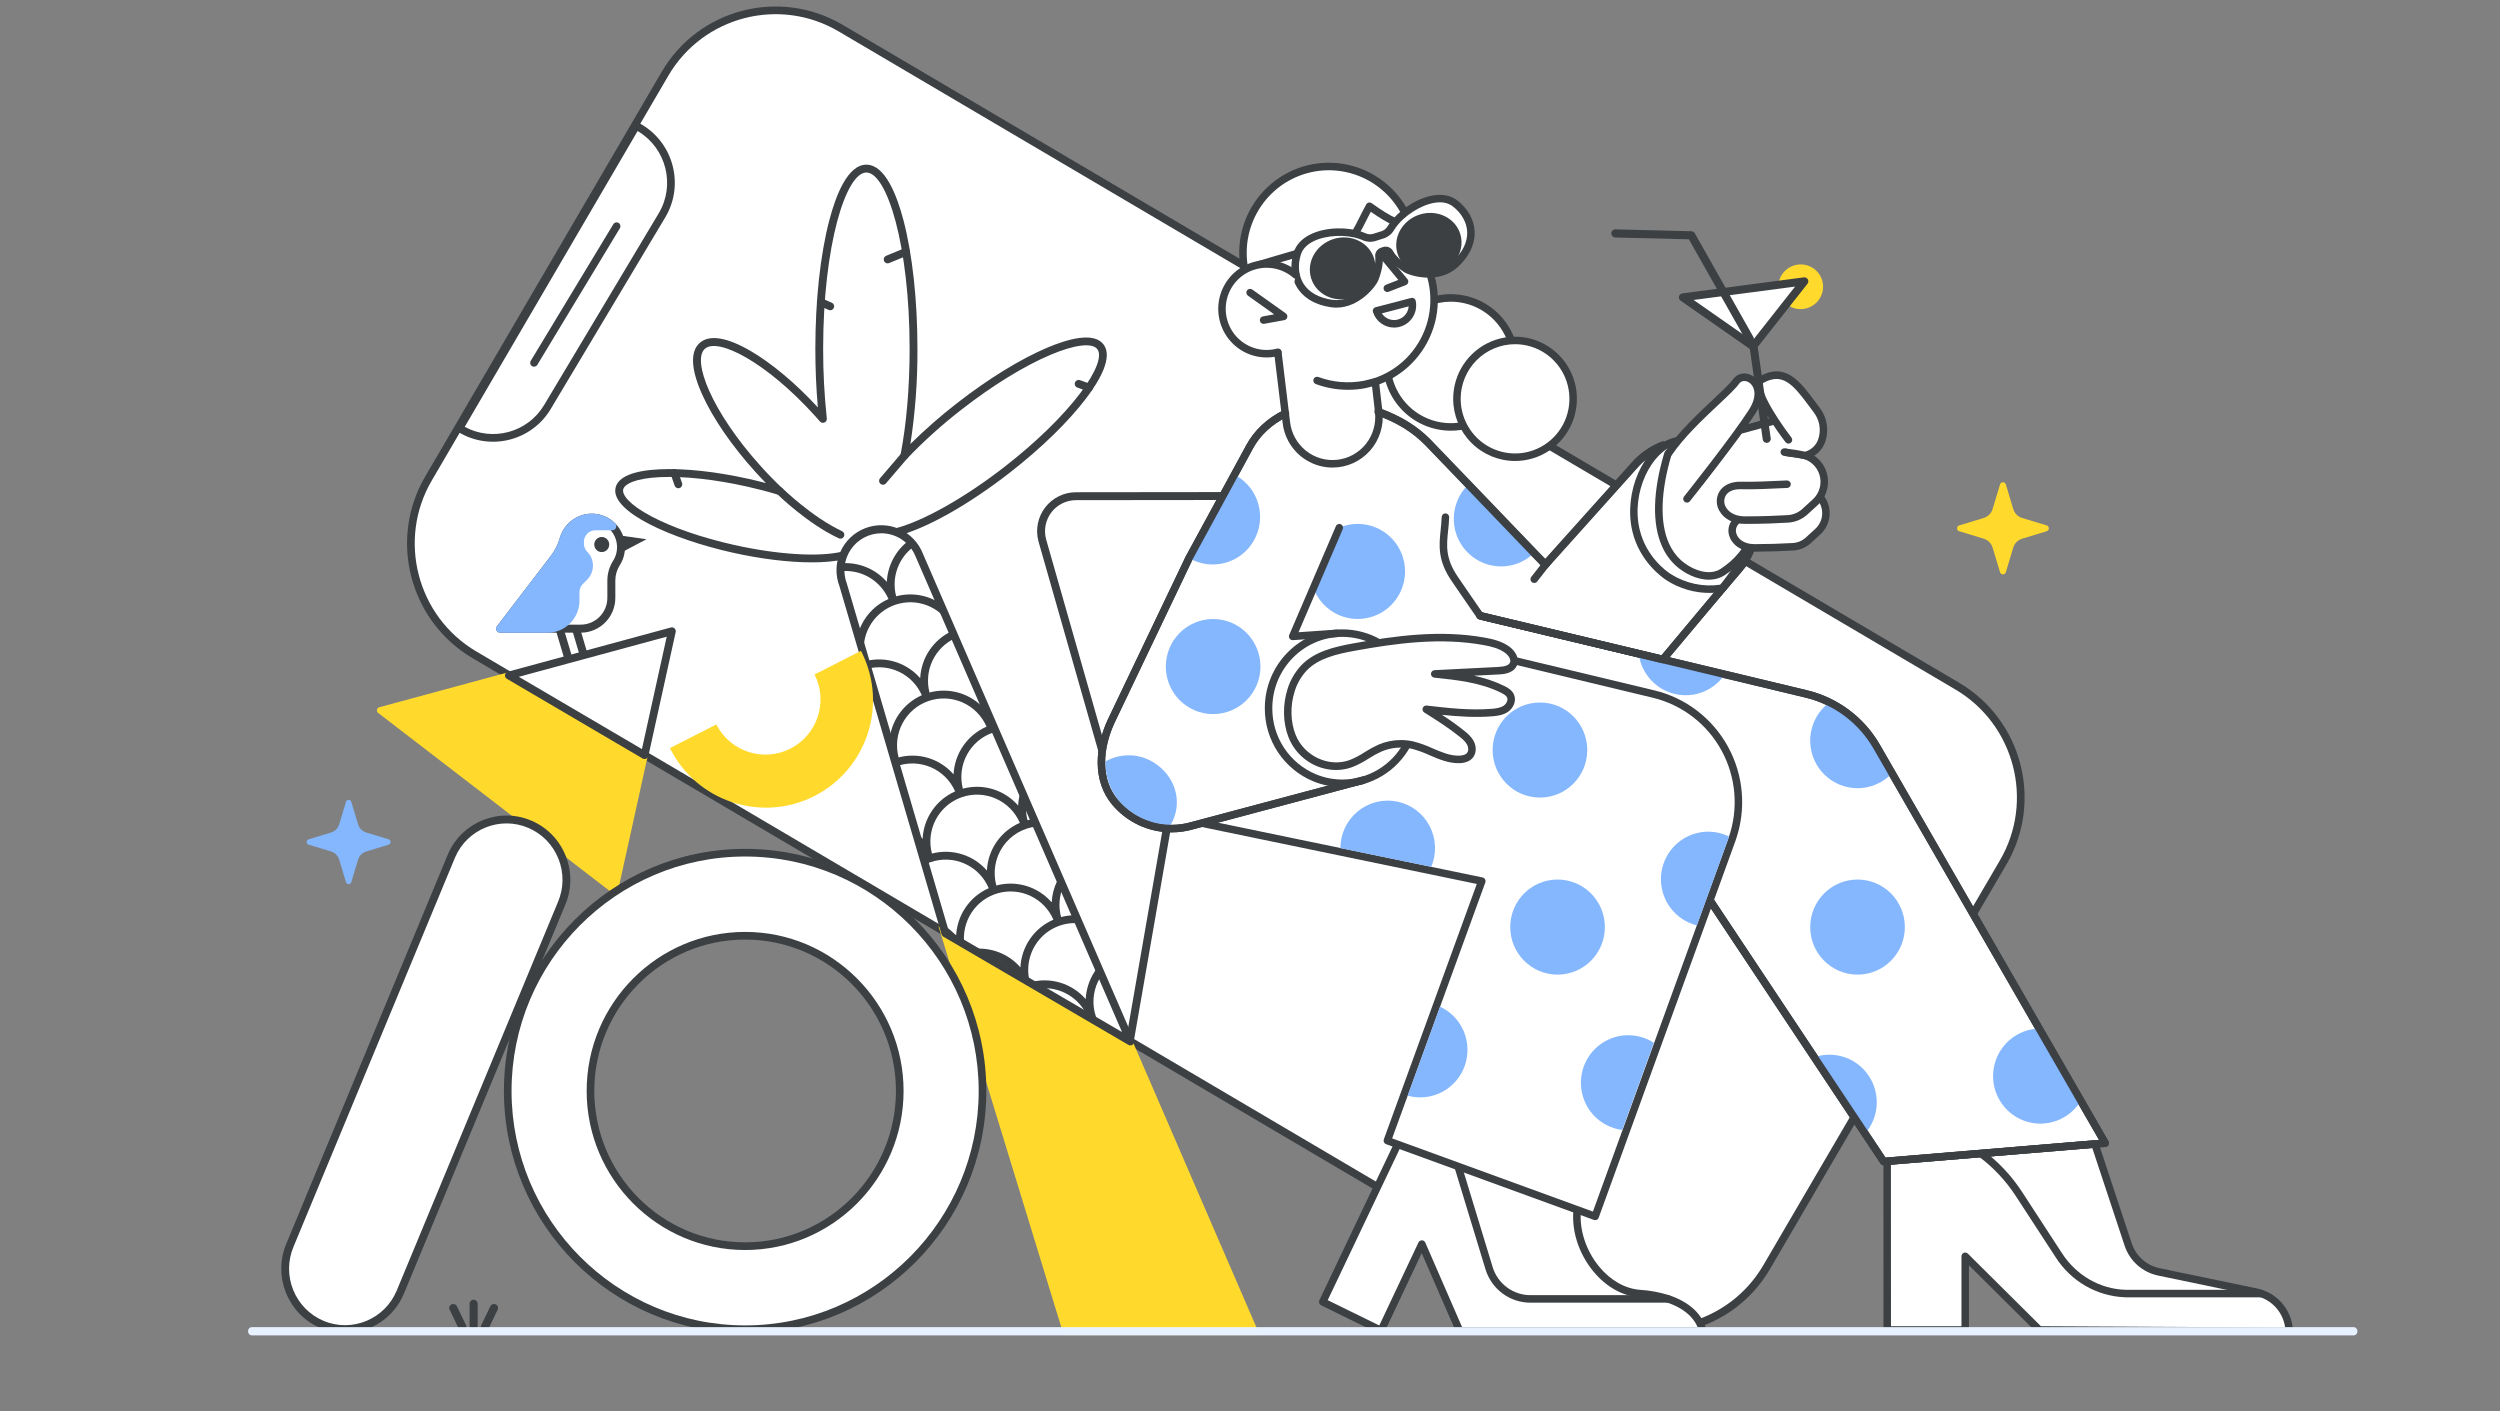 <svg width="418" height="236" viewBox="0 0 418 236" fill="none" xmlns="http://www.w3.org/2000/svg">
<rect x="0" y="0" width="418" height="236" fill="#808080" stroke="none"/>
<g clip-path="url(#clip0)">
<path d="M295.381 211.868L334.937 144.181C340.922 133.938 337.485 120.749 327.259 114.723L140.546 4.695C130.319 -1.331 117.177 2.088 111.191 12.331L71.636 80.018C65.65 90.261 69.088 103.45 79.314 109.476L266.027 219.503C276.253 225.53 289.396 222.111 295.381 211.868Z" fill="white"/>
<path d="M295.937 212.196L335.492 144.508C341.648 133.975 338.1 120.365 327.585 114.168L140.871 4.141C130.356 -2.055 116.793 1.472 110.638 12.005L71.083 79.693C64.928 90.225 68.475 103.836 78.99 110.033L265.704 220.06C276.219 226.256 289.782 222.729 295.937 212.196ZM111.746 12.658C117.544 2.738 130.318 -0.585 140.222 5.252L326.936 115.279C336.84 121.115 340.181 133.934 334.384 143.855L294.829 211.542C289.031 221.463 276.257 224.786 266.353 218.949L79.639 108.922C69.735 103.086 66.394 90.266 72.191 80.346L111.746 12.658Z" fill="#3C4043"/>
<path d="M76.82 71.602L77.007 71.713C82.028 74.719 88.519 73.089 91.52 68.069L110.685 36.002C113.686 30.982 112.065 24.465 107.06 21.432L106.379 21.03L76.82 71.602Z" fill="white"/>
<path d="M111.294 36.237C114.391 30.938 112.655 24.07 107.392 20.88L106.703 20.474C106.397 20.294 106.003 20.396 105.824 20.703L76.266 71.275C76.087 71.581 76.189 71.975 76.494 72.156L76.68 72.267C81.991 75.446 88.897 73.712 92.072 68.4L111.237 36.334C111.256 36.301 111.275 36.269 111.294 36.237ZM106.608 21.913L106.735 21.987C111.418 24.825 112.949 30.964 110.133 35.669L90.968 67.736C88.229 72.319 82.354 73.894 77.703 71.368L106.608 21.913Z" fill="#3C4043"/>
<path d="M103.65 38.15C103.827 37.847 103.729 37.456 103.427 37.272C103.124 37.087 102.728 37.184 102.545 37.488L88.739 60.334C88.551 60.637 88.652 61.035 88.956 61.22C89.26 61.405 89.655 61.309 89.839 61.004L103.645 38.158C103.646 38.156 103.648 38.153 103.65 38.15Z" fill="#3C4043"/>
<path d="M188.857 175.002C189.013 175.002 189.164 174.947 189.282 174.846C189.401 174.746 189.481 174.607 189.508 174.453L196.377 134.965C196.393 134.878 196.393 134.789 196.374 134.703C196.356 134.617 196.321 134.536 196.271 134.464C196.221 134.391 196.158 134.33 196.084 134.282C196.01 134.235 195.927 134.203 195.841 134.188C195.755 134.172 195.666 134.175 195.58 134.194C195.495 134.214 195.414 134.25 195.343 134.301C195.271 134.352 195.211 134.417 195.165 134.492C195.119 134.567 195.088 134.65 195.074 134.737L188.205 174.226C188.175 174.399 188.215 174.577 188.316 174.721C188.417 174.864 188.57 174.962 188.743 174.992C188.781 174.999 188.819 175.002 188.857 175.002Z" fill="#3C4043"/>
<path d="M186.834 134.39L174.265 90.326C174.034 89.461 174.003 88.553 174.177 87.674C174.351 86.795 174.724 85.968 175.268 85.256C175.812 84.544 176.511 83.967 177.313 83.57C178.115 83.172 178.997 82.964 179.891 82.962L206.544 82.933C208.489 82.93 210.382 83.561 211.938 84.73C213.494 85.899 214.63 87.542 215.173 89.413L228.059 134.39H186.834Z" fill="white"/>
<path d="M186.834 135.055H228.059C228.162 135.055 228.263 135.031 228.354 134.985C228.446 134.939 228.526 134.873 228.588 134.791C228.649 134.709 228.691 134.614 228.71 134.513C228.728 134.412 228.723 134.308 228.695 134.209L215.81 89.233C215.22 87.229 214.001 85.47 212.333 84.216C210.666 82.962 208.639 82.28 206.554 82.272H206.544L179.891 82.302C178.895 82.304 177.913 82.535 177.02 82.978C176.128 83.421 175.349 84.063 174.743 84.855C174.138 85.648 173.723 86.569 173.529 87.547C173.335 88.526 173.369 89.537 173.627 90.5L186.198 134.574C186.238 134.713 186.321 134.834 186.436 134.921C186.551 135.008 186.69 135.055 186.834 135.055ZM227.181 133.729H187.333L174.902 90.147C174.698 89.379 174.673 88.576 174.828 87.797C174.983 87.019 175.315 86.287 175.797 85.657C176.279 85.027 176.899 84.516 177.61 84.165C178.32 83.813 179.101 83.629 179.893 83.627L206.545 83.598H206.554C208.353 83.604 210.101 84.192 211.54 85.273C212.978 86.355 214.03 87.873 214.539 89.601L227.181 133.729Z" fill="#3C4043"/>
<path d="M186.834 135.054H252.309C252.485 135.054 252.653 134.984 252.777 134.86C252.901 134.735 252.971 134.567 252.971 134.391C252.971 134.215 252.901 134.047 252.777 133.923C252.653 133.798 252.485 133.729 252.309 133.729H186.834C186.659 133.729 186.491 133.798 186.367 133.923C186.243 134.047 186.173 134.215 186.173 134.391C186.173 134.567 186.243 134.735 186.367 134.86C186.491 134.984 186.659 135.054 186.834 135.054Z" fill="#3C4043"/>
<path d="M252.751 175.034C252.791 175.034 252.832 175.03 252.871 175.023C253.044 174.991 253.196 174.892 253.296 174.747C253.395 174.602 253.433 174.424 253.401 174.251L246.126 134.714C246.111 134.628 246.08 134.545 246.033 134.471C245.986 134.397 245.925 134.333 245.853 134.282C245.781 134.232 245.7 134.197 245.614 134.178C245.529 134.16 245.44 134.158 245.354 134.174C245.268 134.19 245.186 134.223 245.113 134.271C245.039 134.319 244.976 134.381 244.927 134.454C244.878 134.526 244.843 134.608 244.826 134.694C244.809 134.78 244.808 134.868 244.825 134.954L252.1 174.492C252.128 174.644 252.209 174.782 252.328 174.881C252.446 174.98 252.596 175.034 252.751 175.034Z" fill="#3C4043"/>
<path d="M189.063 173.657L189.217 173.747L210.633 223.218H177.85L156.91 154.866L189.063 173.657Z" fill="#FFDA2D"/>
<path d="M140.935 92.874C137.101 93.795 130.209 93.455 122.587 91.749C111.4 89.244 102.881 84.742 103.559 81.693C104.237 78.645 113.855 78.204 125.042 80.709C126.89 81.123 128.664 81.591 130.336 82.098C129.126 80.952 127.91 79.709 126.711 78.379C118.775 69.574 114.608 60.378 117.404 57.84C120.201 55.301 128.903 60.381 136.839 69.186C137.095 69.47 137.347 69.754 137.595 70.039C137.177 66.15 136.971 62.24 136.978 58.328C136.978 41.682 140.507 28.188 144.86 28.188C149.213 28.188 152.741 41.682 152.741 58.328C152.741 65.023 152.17 71.205 151.205 76.207C154.045 73.238 157.103 70.486 160.351 67.973C171.156 59.548 181.735 55.069 183.98 57.968C186.226 60.868 179.287 70.048 168.482 78.473C161.417 83.982 154.448 87.804 149.843 88.979" fill="white"/>
<path d="M135.739 94.028C137.827 94.028 139.651 93.859 141.089 93.514C141.257 93.474 141.403 93.368 141.494 93.219C141.584 93.071 141.613 92.892 141.572 92.723C141.532 92.554 141.426 92.407 141.278 92.316C141.13 92.225 140.952 92.197 140.783 92.238C136.909 93.168 129.991 92.736 122.73 91.11C117.374 89.911 112.473 88.219 108.929 86.346C105.146 84.347 104.005 82.707 104.198 81.839C104.391 80.972 106.119 79.973 110.39 79.778C114.391 79.594 119.544 80.154 124.9 81.353C126.692 81.754 128.457 82.217 130.147 82.73C130.288 82.772 130.44 82.766 130.577 82.712C130.714 82.657 130.829 82.558 130.902 82.43C130.976 82.302 131.005 82.153 130.984 82.007C130.962 81.861 130.893 81.726 130.786 81.624C129.561 80.465 128.354 79.226 127.196 77.942C118.986 68.833 115.677 60.295 117.843 58.33C120.009 56.364 128.144 60.521 136.353 69.629C136.607 69.911 136.856 70.192 137.102 70.474C137.194 70.58 137.316 70.653 137.452 70.683C137.588 70.713 137.73 70.699 137.858 70.643C137.985 70.587 138.092 70.491 138.161 70.37C138.231 70.249 138.26 70.109 138.244 69.97C137.828 66.105 137.623 62.219 137.631 58.331C137.633 40.955 141.442 28.846 144.86 28.846C148.279 28.846 152.088 40.955 152.088 58.33C152.088 64.777 151.561 70.916 150.564 76.084C150.537 76.223 150.556 76.367 150.617 76.495C150.679 76.623 150.781 76.727 150.907 76.792C151.032 76.857 151.176 76.879 151.315 76.855C151.455 76.832 151.583 76.763 151.68 76.66C154.499 73.717 157.532 70.987 160.753 68.494C165.935 64.453 171.218 61.199 175.63 59.331C179.675 57.618 182.603 57.261 183.465 58.373C184.327 59.486 183.257 62.245 180.605 65.754C177.711 69.582 173.263 73.916 168.082 77.957C161.387 83.177 154.337 87.157 149.683 88.345C149.598 88.365 149.519 88.402 149.449 88.453C149.378 88.504 149.319 88.569 149.274 88.644C149.229 88.718 149.199 88.801 149.187 88.887C149.174 88.973 149.178 89.061 149.2 89.145C149.221 89.23 149.259 89.309 149.311 89.379C149.363 89.448 149.429 89.507 149.504 89.551C149.579 89.594 149.662 89.623 149.748 89.634C149.834 89.646 149.922 89.64 150.005 89.617C154.895 88.37 161.953 84.398 168.884 78.993C174.154 74.884 178.686 70.464 181.647 66.547C183.856 63.624 186.144 59.694 184.497 57.568C182.851 55.441 178.49 56.695 175.122 58.121C170.608 60.033 165.22 63.348 159.951 67.457C157.243 69.561 154.662 71.823 152.22 74.232C153.029 68.971 153.423 63.654 153.397 58.33C153.397 50.225 152.569 42.596 151.067 36.851C149.954 32.6 147.976 27.533 144.86 27.533C141.745 27.533 139.766 32.6 138.655 36.851C137.152 42.596 136.325 50.225 136.325 58.33C136.325 61.693 136.466 64.975 136.747 68.114C133.029 64.091 129.067 60.764 125.524 58.694C121.53 56.362 118.569 55.9 116.966 57.356C115.364 58.812 115.525 61.813 117.438 66.034C119.223 69.973 122.344 74.514 126.227 78.822C126.825 79.485 127.434 80.135 128.055 80.772C127.111 80.522 126.152 80.287 125.185 80.072C119.72 78.848 114.445 78.278 110.331 78.466C105.887 78.669 103.325 79.737 102.922 81.553C102.032 85.554 112.316 90.124 122.445 92.392C127.251 93.468 131.933 94.028 135.739 94.028Z" fill="#3C4043"/>
<path d="M189.002 174.141L153.72 92.868C153.398 92.026 152.914 91.255 152.294 90.601C151.675 89.946 150.933 89.421 150.111 89.055C149.289 88.689 148.403 88.49 147.504 88.469C146.605 88.447 145.71 88.604 144.872 88.931C144.033 89.257 143.267 89.746 142.618 90.371C141.968 90.995 141.448 91.742 141.087 92.568C140.726 93.395 140.531 94.284 140.514 95.187C140.496 96.089 140.656 96.986 140.985 97.826L158.065 156.055L189.002 174.141Z" fill="white"/>
<path d="M189.002 174.796C189.11 174.796 189.217 174.769 189.313 174.717C189.409 174.665 189.49 174.59 189.549 174.499C189.609 174.408 189.645 174.303 189.654 174.195C189.663 174.086 189.645 173.977 189.602 173.877L154.324 92.615C153.608 90.758 152.185 89.262 150.37 88.457C148.554 87.651 146.495 87.603 144.643 88.321C142.792 89.04 141.301 90.467 140.499 92.289C139.696 94.111 139.648 96.178 140.364 98.035L157.437 156.239C157.484 156.4 157.591 156.537 157.735 156.621L188.673 174.707C188.773 174.765 188.886 174.796 189.002 174.796ZM147.357 89.163C148.6 89.165 149.813 89.543 150.839 90.246C151.865 90.949 152.656 91.945 153.11 93.106C153.113 93.114 153.117 93.121 153.12 93.128L187.604 172.562L158.619 155.617L141.613 97.639C141.608 97.621 141.602 97.604 141.595 97.586C141.236 96.648 141.11 95.635 141.227 94.637C141.345 93.638 141.703 92.684 142.27 91.855C142.837 91.026 143.596 90.348 144.483 89.879C145.369 89.41 146.356 89.165 147.358 89.163L147.357 89.163Z" fill="#3C4043"/>
<path d="M150.36 94.308C149.546 95.985 149.36 97.9 149.836 99.703C151.077 99.367 152.374 99.298 153.643 99.501C154.912 99.704 156.124 100.174 157.199 100.88L158.518 103.917C157.478 102.486 155.985 101.45 154.283 100.98C152.581 100.509 150.77 100.632 149.146 101.328C147.523 102.024 146.182 103.252 145.344 104.811C144.506 106.37 144.219 108.168 144.531 109.912L143.421 106.128C143.569 105.584 143.766 105.056 144.01 104.548C144.95 102.585 146.563 101.027 148.554 100.158C147.884 98.627 146.743 97.351 145.299 96.516C143.854 95.68 142.182 95.33 140.525 95.516C140.524 95.459 140.521 95.403 140.521 95.346C140.524 94.957 140.559 94.569 140.627 94.186C142.055 94.066 143.492 94.284 144.821 94.824C146.149 95.363 147.333 96.208 148.277 97.29C148.344 95.927 148.714 94.595 149.358 93.392C150.002 92.189 150.905 91.146 152.002 90.337C152.325 90.637 152.618 90.968 152.877 91.325C151.799 92.088 150.932 93.115 150.36 94.308Z" fill="#3C4043"/>
<path d="M158.065 156.052L157.642 154.61C158.475 155.104 159.225 155.728 159.863 156.459C159.943 154.755 160.497 153.108 161.46 151.703C162.424 150.297 163.76 149.191 165.317 148.507C164.545 146.676 163.108 145.208 161.297 144.401C159.487 143.594 157.438 143.508 155.566 144.162C155.265 144.268 154.971 144.392 154.686 144.534L154.314 143.265C154.389 143.23 154.462 143.191 154.539 143.158C154.375 142.779 154.182 142.413 153.962 142.064L153.11 139.161C153.524 139.495 153.908 139.865 154.257 140.267C154.339 138.566 154.891 136.921 155.852 135.518C156.813 134.114 158.145 133.007 159.698 132.321C158.907 130.52 157.47 129.085 155.671 128.3C153.873 127.515 151.846 127.438 149.994 128.085C149.954 128.099 149.914 128.115 149.874 128.13L148.692 124.1C148.789 122.415 149.347 120.79 150.306 119.403C151.265 118.016 152.587 116.922 154.127 116.242C153.382 114.551 152.067 113.179 150.413 112.366C148.759 111.554 146.872 111.354 145.084 111.801L144.715 110.541C146.352 110.121 148.073 110.164 149.687 110.667C151.301 111.171 152.744 112.113 153.856 113.39C153.938 111.708 154.48 110.081 155.423 108.689C156.366 107.296 157.673 106.191 159.201 105.495L159.722 106.695C158.053 107.46 156.706 108.791 155.917 110.453C155.129 112.116 154.95 114.005 155.411 115.787C157.062 115.342 158.803 115.37 160.438 115.869C162.073 116.368 163.536 117.317 164.66 118.609C164.667 118.454 164.679 118.3 164.694 118.146L166.516 122.343C166.336 122.392 166.156 122.445 165.976 122.508C164.127 123.156 162.587 124.477 161.663 126.21C160.738 127.943 160.496 129.961 160.984 131.865C162.634 131.42 164.375 131.449 166.01 131.948C167.645 132.447 169.107 133.396 170.231 134.687C170.274 133.799 170.447 132.922 170.744 132.084L171.603 134.064C171.464 135.092 171.532 136.138 171.801 137.139C172.146 137.049 172.495 136.979 172.848 136.929L173.393 138.183C172.258 138.289 171.159 138.643 170.175 139.221C169.19 139.799 168.344 140.586 167.695 141.527C167.046 142.468 166.611 143.54 166.419 144.668C166.228 145.796 166.285 146.952 166.586 148.056C168.238 147.609 169.981 147.636 171.617 148.135C173.254 148.633 174.718 149.583 175.843 150.875C175.902 149.641 176.21 148.432 176.748 147.322C176.853 147.105 176.966 146.894 177.086 146.689L177.764 148.252C177.082 149.856 176.958 151.645 177.412 153.329C178.204 153.12 179.021 153.02 179.839 153.031L180.421 154.373C179.166 154.259 177.901 154.452 176.736 154.936C175.571 155.42 174.54 156.18 173.732 157.151C172.924 158.122 172.362 159.275 172.095 160.511C171.828 161.748 171.863 163.031 172.198 164.251C173.858 163.787 175.614 163.803 177.265 164.299C178.916 164.794 180.393 165.748 181.527 167.05C181.624 165.083 182.348 163.199 183.591 161.675L184.191 163.057C183.973 163.379 183.778 163.717 183.609 164.068C183.16 164.993 182.898 165.999 182.838 167.026C182.779 168.053 182.923 169.082 183.263 170.053C183.301 170.164 183.31 170.283 183.287 170.398C183.264 170.513 183.21 170.619 183.132 170.706L181.81 169.934C181.146 168.407 180.014 167.132 178.58 166.293C177.145 165.454 175.482 165.095 173.83 165.269L169.94 162.993C168.686 161.356 166.842 160.278 164.804 159.993L162.566 158.684C164.054 158.492 165.567 158.671 166.97 159.204C168.374 159.738 169.625 160.61 170.613 161.743C170.696 160.029 171.258 158.373 172.233 156.963C173.209 155.554 174.559 154.447 176.13 153.77C175.382 152.037 174.035 150.633 172.336 149.818C170.638 149.003 168.704 148.832 166.889 149.335C165.075 149.838 163.503 150.982 162.463 152.557C161.423 154.132 160.985 156.03 161.23 157.903L158.065 156.052ZM164.948 121.501C164.165 119.687 162.727 118.237 160.922 117.442C159.118 116.648 157.081 116.567 155.22 117.218C153.359 117.868 151.812 119.201 150.89 120.948C149.968 122.695 149.739 124.728 150.248 126.638C151.891 126.207 153.621 126.243 155.244 126.744C156.867 127.245 158.319 128.19 159.436 129.474C159.519 127.76 160.08 126.105 161.054 124.696C162.029 123.286 163.378 122.179 164.948 121.501ZM170.519 137.579C169.738 135.775 168.31 134.332 166.517 133.535C164.725 132.739 162.7 132.647 160.844 133.279C160.818 133.293 160.791 133.304 160.764 133.314C160.745 133.321 160.726 133.323 160.708 133.328C158.871 133.996 157.35 135.331 156.446 137.068C155.541 138.806 155.318 140.82 155.82 142.715C157.463 142.284 159.193 142.321 160.816 142.822C162.439 143.323 163.89 144.268 165.008 145.551C165.091 143.838 165.652 142.182 166.626 140.773C167.601 139.364 168.949 138.257 170.519 137.579Z" fill="#3C4043"/>
<path d="M140.521 90.064C140.67 90.064 140.815 90.013 140.931 89.92C141.047 89.826 141.128 89.695 141.16 89.549C141.193 89.403 141.174 89.25 141.108 89.116C141.041 88.982 140.931 88.875 140.796 88.812C135.797 86.491 130.864 81.673 130.815 81.625C130.691 81.503 130.524 81.436 130.35 81.438C130.177 81.439 130.011 81.51 129.89 81.635C129.768 81.759 129.701 81.927 129.703 82.101C129.704 82.275 129.775 82.441 129.899 82.563C130.106 82.767 135.039 87.586 140.246 90.003C140.332 90.043 140.426 90.064 140.521 90.064Z" fill="#3C4043"/>
<path d="M147.637 81.049C147.731 81.049 147.825 81.029 147.911 80.989C147.996 80.95 148.073 80.892 148.134 80.82L151.775 76.556C151.834 76.491 151.879 76.415 151.908 76.332C151.937 76.249 151.949 76.161 151.944 76.073C151.939 75.986 151.916 75.9 151.877 75.821C151.838 75.743 151.783 75.673 151.717 75.616C151.65 75.559 151.573 75.515 151.489 75.489C151.406 75.462 151.318 75.453 151.231 75.461C151.144 75.469 151.059 75.495 150.982 75.536C150.905 75.578 150.837 75.634 150.782 75.703L147.141 79.967C147.059 80.062 147.007 80.179 146.99 80.303C146.972 80.427 146.991 80.554 147.043 80.668C147.095 80.782 147.179 80.879 147.284 80.946C147.39 81.014 147.512 81.05 147.637 81.05L147.637 81.049Z" fill="#3C4043"/>
<path d="M148.411 44.033C148.496 44.033 148.581 44.016 148.66 43.983L151.749 42.71C151.908 42.643 152.034 42.515 152.099 42.355C152.165 42.196 152.165 42.016 152.099 41.856C152.034 41.696 151.908 41.569 151.75 41.501C151.591 41.434 151.412 41.432 151.252 41.496L148.163 42.769C148.022 42.827 147.906 42.932 147.835 43.066C147.763 43.2 147.74 43.354 147.769 43.504C147.798 43.653 147.878 43.787 147.996 43.884C148.113 43.98 148.26 44.033 148.411 44.033Z" fill="#3C4043"/>
<path d="M138.818 51.877C138.968 51.877 139.114 51.825 139.23 51.73C139.347 51.636 139.428 51.503 139.459 51.356C139.49 51.208 139.469 51.054 139.4 50.92C139.332 50.786 139.219 50.68 139.081 50.62L137.509 49.926C137.431 49.89 137.345 49.87 137.259 49.867C137.172 49.865 137.086 49.879 137.005 49.91C136.924 49.941 136.85 49.988 136.788 50.048C136.725 50.108 136.675 50.18 136.64 50.259C136.605 50.339 136.586 50.425 136.585 50.511C136.583 50.598 136.599 50.685 136.631 50.765C136.663 50.846 136.71 50.92 136.771 50.982C136.831 51.044 136.903 51.094 136.983 51.128L138.555 51.821C138.638 51.858 138.727 51.877 138.818 51.877Z" fill="#3C4043"/>
<path d="M182.094 65.464C182.248 65.464 182.397 65.409 182.515 65.31C182.633 65.21 182.712 65.072 182.738 64.92C182.765 64.767 182.737 64.611 182.659 64.477C182.581 64.343 182.459 64.242 182.314 64.189L180.572 63.564C180.409 63.505 180.229 63.514 180.072 63.588C179.915 63.663 179.794 63.797 179.736 63.961C179.677 64.124 179.686 64.305 179.76 64.462C179.834 64.62 179.968 64.741 180.131 64.8L181.873 65.425C181.944 65.451 182.019 65.464 182.094 65.464Z" fill="#3C4043"/>
<path d="M113.418 81.635C113.523 81.635 113.625 81.61 113.718 81.562C113.811 81.513 113.891 81.444 113.951 81.359C114.012 81.273 114.051 81.174 114.066 81.071C114.08 80.967 114.07 80.861 114.036 80.762L113.38 78.872C113.322 78.708 113.203 78.573 113.046 78.497C112.89 78.421 112.711 78.411 112.547 78.468C112.383 78.525 112.248 78.646 112.173 78.802C112.098 78.959 112.087 79.139 112.144 79.304L112.8 81.194C112.845 81.323 112.928 81.434 113.039 81.513C113.15 81.592 113.282 81.635 113.418 81.635Z" fill="#3C4043"/>
<path d="M214.897 69.143L230.519 68.856L236.783 72.195L257.959 93.918L252.34 108.917L217.488 106.408L213.425 69.971L214.897 69.143Z" fill="white"/>
<path d="M277.837 110.228L290.726 95.207C291.594 94.189 292.292 93.037 292.795 91.795L302.531 76.45L296.759 70.325L290.809 71.957L282.334 83.068" fill="white"/>
<path d="M277.836 110.858C277.926 110.858 278.015 110.839 278.097 110.801C278.179 110.763 278.252 110.708 278.311 110.639L291.2 95.618C292.099 94.563 292.826 93.37 293.352 92.086L303.058 76.788C303.133 76.669 303.167 76.529 303.153 76.39C303.14 76.25 303.081 76.119 302.985 76.017L297.212 69.892C297.134 69.809 297.035 69.749 296.926 69.719C296.817 69.688 296.702 69.688 296.592 69.718L290.642 71.35C290.51 71.386 290.393 71.465 290.31 71.574L281.835 82.684C281.734 82.817 281.689 82.984 281.711 83.15C281.733 83.315 281.819 83.465 281.951 83.567C282.083 83.668 282.25 83.713 282.414 83.691C282.579 83.669 282.728 83.582 282.829 83.45L291.176 72.508L296.56 71.033L301.739 76.527L292.266 91.459C292.245 91.491 292.228 91.525 292.213 91.56C291.736 92.739 291.073 93.833 290.249 94.8L277.362 109.819C277.284 109.91 277.233 110.022 277.216 110.141C277.199 110.26 277.217 110.382 277.267 110.492C277.317 110.601 277.397 110.694 277.498 110.759C277.599 110.824 277.716 110.859 277.836 110.859L277.836 110.858Z" fill="#3C4043"/>
<path d="M242.579 71.384C236.649 71.384 231.843 66.555 231.843 60.598C231.843 54.641 236.649 49.812 242.579 49.812C248.508 49.812 253.314 54.641 253.314 60.598C253.314 66.555 248.508 71.384 242.579 71.384Z" fill="white"/>
<path d="M242.579 72.015C244.826 72.015 247.023 71.346 248.891 70.091C250.76 68.837 252.216 67.054 253.076 64.968C253.936 62.882 254.161 60.587 253.723 58.372C253.285 56.158 252.203 54.124 250.613 52.527C249.024 50.931 247 49.843 244.796 49.403C242.592 48.962 240.307 49.188 238.231 50.053C236.154 50.917 234.38 52.38 233.131 54.257C231.883 56.134 231.216 58.342 231.216 60.599C231.22 63.626 232.418 66.528 234.548 68.668C236.678 70.808 239.566 72.012 242.579 72.015ZM242.579 50.443C244.578 50.443 246.533 51.038 248.195 52.154C249.858 53.27 251.154 54.857 251.919 56.712C252.684 58.569 252.884 60.611 252.494 62.581C252.104 64.551 251.141 66.361 249.727 67.782C248.314 69.202 246.512 70.169 244.551 70.561C242.59 70.953 240.557 70.752 238.71 69.983C236.863 69.215 235.284 67.913 234.173 66.242C233.062 64.572 232.469 62.608 232.469 60.599C232.472 57.907 233.538 55.325 235.434 53.421C237.329 51.517 239.898 50.446 242.579 50.443Z" fill="#3C4043"/>
<path d="M350.262 191.259L355.832 208.086C356.211 209.23 356.882 210.254 357.778 211.055C358.675 211.856 359.765 212.406 360.94 212.651L377.303 216.06C377.559 216.115 377.812 216.185 378.061 216.27C379.394 216.712 380.559 217.555 381.4 218.685C382.24 219.815 382.714 221.177 382.758 222.586L340.981 222.364L328.584 210.051V222.372H315.546L315.537 194.142" fill="white"/>
<path d="M382.758 223.217C382.842 223.217 382.925 223.2 383.002 223.168C383.08 223.135 383.15 223.087 383.208 223.026C383.266 222.966 383.312 222.894 383.342 222.815C383.373 222.737 383.387 222.653 383.384 222.568C383.334 221.03 382.815 219.545 381.898 218.312C380.982 217.079 379.711 216.158 378.258 215.673C377.988 215.581 377.712 215.505 377.433 215.445L361.068 212.036C360.001 211.812 359.011 211.312 358.197 210.584C357.382 209.856 356.772 208.927 356.426 207.889L350.856 191.062C350.83 190.983 350.789 190.911 350.735 190.848C350.681 190.786 350.615 190.735 350.542 190.697C350.468 190.66 350.388 190.638 350.306 190.632C350.224 190.627 350.141 190.637 350.063 190.663C349.985 190.689 349.913 190.73 349.851 190.785C349.789 190.839 349.738 190.905 349.701 190.978C349.664 191.052 349.642 191.133 349.636 191.215C349.63 191.298 349.641 191.381 349.667 191.459L355.237 208.286C355.652 209.533 356.386 210.65 357.364 211.524C358.342 212.398 359.531 213 360.813 213.269L377.176 216.678C377.407 216.727 377.635 216.79 377.858 216.867C378.964 217.235 379.945 217.907 380.69 218.806C381.436 219.705 381.916 220.796 382.076 221.955L341.239 221.738L329.023 209.605C328.935 209.518 328.824 209.459 328.702 209.435C328.581 209.411 328.456 209.424 328.341 209.472C328.227 209.52 328.13 209.601 328.062 209.704C327.993 209.807 327.956 209.929 327.956 210.053V221.744H316.171L316.163 194.144C316.163 193.977 316.097 193.817 315.979 193.699C315.862 193.581 315.702 193.514 315.536 193.514C315.37 193.514 315.211 193.581 315.093 193.699C314.976 193.817 314.91 193.977 314.91 194.144L314.918 222.374C314.918 222.541 314.984 222.701 315.102 222.819C315.219 222.937 315.378 223.003 315.545 223.003H328.583C328.749 223.003 328.908 222.937 329.026 222.819C329.143 222.701 329.209 222.541 329.209 222.374V211.56L340.54 222.814C340.656 222.93 340.813 222.995 340.977 222.996L382.755 223.217H382.758Z" fill="#3C4043"/>
<path d="M253.315 76.447C247.948 76.447 243.597 72.075 243.597 66.683C243.597 61.29 247.948 56.919 253.315 56.919C258.682 56.919 263.033 61.29 263.033 66.683C263.033 72.075 258.682 76.447 253.315 76.447Z" fill="white"/>
<path d="M253.315 77.077C255.361 77.077 257.361 76.468 259.063 75.326C260.764 74.184 262.09 72.561 262.873 70.662C263.656 68.762 263.861 66.673 263.461 64.656C263.062 62.64 262.077 60.789 260.63 59.335C259.183 57.882 257.34 56.892 255.333 56.491C253.327 56.09 251.247 56.295 249.357 57.082C247.466 57.869 245.851 59.201 244.714 60.91C243.577 62.619 242.971 64.629 242.971 66.684C242.974 69.44 244.065 72.081 246.004 74.03C247.944 75.978 250.573 77.074 253.315 77.077ZM253.315 57.55C255.114 57.55 256.871 58.086 258.367 59.089C259.862 60.093 261.027 61.52 261.715 63.189C262.403 64.858 262.583 66.694 262.233 68.466C261.882 70.238 261.016 71.866 259.744 73.143C258.473 74.421 256.853 75.291 255.089 75.643C253.326 75.996 251.498 75.815 249.836 75.123C248.175 74.432 246.755 73.261 245.756 71.759C244.757 70.257 244.224 68.491 244.224 66.684C244.226 64.263 245.185 61.941 246.89 60.228C248.594 58.516 250.905 57.553 253.315 57.55Z" fill="#3C4043"/>
<path d="M263.72 202.292C263.023 208.554 267.927 215.844 274.211 216.29C275.809 216.385 277.389 216.682 278.914 217.173C282.102 218.237 284.115 220.131 284.689 222.502H244.042L237.734 208.005L230.912 222.46L221.16 217.676L233.689 191.346" fill="white"/>
<path d="M244.043 223.133H284.69C284.785 223.133 284.878 223.111 284.964 223.069C285.049 223.028 285.124 222.967 285.183 222.892C285.241 222.817 285.282 222.73 285.302 222.637C285.322 222.543 285.321 222.447 285.299 222.354C284.668 219.749 282.47 217.697 279.111 216.577C277.535 216.069 275.901 215.762 274.249 215.663C271.749 215.485 269.313 214.115 267.398 211.805C265.165 209.111 263.994 205.494 264.343 202.364C264.361 202.198 264.313 202.032 264.209 201.901C264.106 201.771 263.955 201.687 263.789 201.669C263.624 201.65 263.459 201.698 263.329 201.802C263.199 201.907 263.116 202.058 263.097 202.224C262.707 205.736 263.953 209.618 266.435 212.611C268.571 215.187 271.317 216.717 274.167 216.919C275.715 217.012 277.246 217.299 278.723 217.774C281.291 218.631 283.073 220.07 283.826 221.874H244.452L238.308 207.755C238.259 207.644 238.181 207.55 238.081 207.483C237.981 207.416 237.863 207.38 237.743 207.378C237.623 207.376 237.505 207.409 237.403 207.473C237.301 207.536 237.219 207.628 237.167 207.737L230.617 221.617L221.993 217.387L234.254 191.619C234.29 191.544 234.311 191.463 234.316 191.38C234.321 191.297 234.309 191.214 234.282 191.136C234.255 191.057 234.212 190.985 234.157 190.923C234.102 190.861 234.035 190.811 233.961 190.775C233.886 190.74 233.805 190.719 233.723 190.715C233.64 190.71 233.558 190.723 233.48 190.75C233.402 190.778 233.33 190.821 233.269 190.877C233.208 190.933 233.159 191.001 233.123 191.076L220.594 217.406C220.523 217.556 220.514 217.728 220.568 217.885C220.623 218.042 220.736 218.171 220.885 218.243L230.637 223.027C230.711 223.063 230.792 223.084 230.875 223.089C230.957 223.094 231.04 223.083 231.119 223.055C231.197 223.028 231.269 222.985 231.33 222.929C231.392 222.873 231.442 222.806 231.477 222.731L237.71 209.524L243.468 222.755C243.517 222.867 243.597 222.963 243.699 223.03C243.801 223.097 243.921 223.133 244.043 223.133Z" fill="#3C4043"/>
<path d="M255.917 217.809H278.915C279.081 217.809 279.24 217.743 279.358 217.625C279.475 217.507 279.541 217.346 279.541 217.18C279.541 217.013 279.475 216.853 279.358 216.734C279.24 216.616 279.081 216.55 278.915 216.55H255.918C254.494 216.556 253.106 216.099 251.961 215.248C250.816 214.397 249.975 213.198 249.563 211.828L244.395 194.846C244.372 194.766 244.333 194.691 244.281 194.627C244.229 194.562 244.164 194.508 244.091 194.468C244.018 194.429 243.938 194.404 243.856 194.396C243.773 194.387 243.69 194.396 243.61 194.42C243.531 194.444 243.457 194.484 243.393 194.538C243.329 194.591 243.277 194.657 243.238 194.73C243.2 194.804 243.176 194.885 243.169 194.968C243.162 195.051 243.172 195.135 243.197 195.214L248.365 212.197C248.854 213.824 249.854 215.25 251.214 216.261C252.575 217.273 254.224 217.815 255.917 217.809Z" fill="#3C4043"/>
<path d="M355.803 216.911H378.061C378.227 216.911 378.387 216.844 378.504 216.726C378.621 216.608 378.688 216.448 378.688 216.281C378.688 216.114 378.621 215.954 378.504 215.836C378.387 215.718 378.227 215.652 378.061 215.652H355.354C351.139 215.524 347.184 213.256 344.795 209.586L338.077 199.271C336.337 196.596 334.138 194.254 331.583 192.352C331.449 192.254 331.283 192.213 331.119 192.238C330.955 192.263 330.808 192.351 330.71 192.485C330.611 192.619 330.569 192.786 330.593 192.951C330.617 193.115 330.704 193.263 330.837 193.363C333.273 195.176 335.37 197.41 337.029 199.96L343.746 210.275C345.004 212.236 346.715 213.863 348.732 215.018C350.75 216.173 353.015 216.822 355.335 216.91L355.803 216.911Z" fill="#3C4043"/>
<path d="M286.085 150.804L314.948 194.209L351.99 191.131L316.337 129.268L313.756 124.791C312.499 122.612 310.814 120.712 308.804 119.208C306.794 117.703 304.5 116.624 302.062 116.037L288.387 112.755L273.991 109.302L247.463 102.941" fill="white"/>
<path d="M314.947 194.84C314.965 194.84 314.982 194.84 314.999 194.838L352.04 191.76C352.146 191.751 352.247 191.716 352.335 191.657C352.423 191.599 352.495 191.519 352.544 191.424C352.593 191.33 352.617 191.225 352.615 191.119C352.613 191.013 352.584 190.909 352.531 190.818L316.878 128.956L314.297 124.479C312.994 122.229 311.251 120.267 309.173 118.712C307.095 117.156 304.726 116.039 302.207 115.427L274.135 108.693L247.607 102.332C247.446 102.294 247.276 102.322 247.135 102.409C246.994 102.497 246.894 102.637 246.855 102.799C246.817 102.961 246.844 103.131 246.93 103.273C247.017 103.415 247.156 103.517 247.317 103.556L288.24 113.371L301.915 116.652C304.269 117.223 306.483 118.267 308.424 119.721C310.366 121.175 311.994 123.008 313.212 125.11L315.793 129.587L350.951 190.588L315.264 193.553L286.605 150.457C286.513 150.319 286.369 150.223 286.207 150.191C286.044 150.159 285.876 150.193 285.738 150.286C285.601 150.378 285.505 150.522 285.472 150.685C285.439 150.848 285.472 151.017 285.564 151.156L314.427 194.56C314.484 194.646 314.561 194.717 314.652 194.766C314.743 194.814 314.844 194.84 314.947 194.84Z" fill="#3C4043"/>
<path d="M200.928 137.63L247.758 147.331L240.12 168.31L234.703 183.191L231.966 190.716L266.713 203.382L271.956 188.933L277.245 174.361L284.255 155.06L289.561 140.441C289.59 140.362 289.618 140.282 289.645 140.202C290.73 137.064 290.957 133.691 290.302 130.435C289.648 127.179 288.136 124.159 285.924 121.69C283.417 118.889 280.121 116.921 276.475 116.046L276.074 115.95L253.184 110.457" fill="white"/>
<path d="M266.711 204.01C266.84 204.01 266.965 203.97 267.07 203.896C267.176 203.822 267.256 203.718 267.3 203.596L277.832 174.575L284.842 155.274L290.148 140.656C290.178 140.574 290.207 140.489 290.235 140.404C291.11 137.87 291.447 135.179 291.224 132.506C291.001 129.833 290.223 127.236 288.94 124.883C287.657 122.531 285.898 120.474 283.776 118.846C281.653 117.219 279.215 116.056 276.618 115.432L276.218 115.336L253.328 109.843C253.248 109.822 253.164 109.818 253.082 109.83C252.999 109.842 252.92 109.871 252.849 109.914C252.778 109.957 252.716 110.014 252.667 110.081C252.618 110.149 252.583 110.225 252.563 110.306C252.544 110.388 252.541 110.472 252.555 110.554C252.568 110.637 252.598 110.716 252.642 110.786C252.686 110.857 252.743 110.919 252.811 110.967C252.879 111.015 252.956 111.049 253.037 111.067L276.328 116.657C278.755 117.24 281.033 118.327 283.017 119.848C285 121.369 286.644 123.291 287.843 125.49C289.042 127.689 289.769 130.115 289.977 132.614C290.185 135.112 289.87 137.626 289.052 139.995C289.025 140.072 289 140.148 288.972 140.223L283.665 154.843L276.656 174.144L266.337 202.575L232.768 190.339L240.707 168.526L248.345 147.546C248.376 147.461 248.389 147.371 248.382 147.28C248.375 147.19 248.348 147.103 248.304 147.024C248.261 146.945 248.2 146.876 248.128 146.822C248.055 146.769 247.972 146.732 247.884 146.713L201.054 137.012C200.892 136.98 200.724 137.014 200.587 137.106C200.45 137.198 200.354 137.34 200.32 137.503C200.287 137.665 200.319 137.834 200.409 137.973C200.499 138.112 200.64 138.21 200.801 138.245L246.919 147.799L234.114 182.974L231.376 190.499C231.348 190.577 231.335 190.66 231.339 190.742C231.342 190.825 231.362 190.906 231.397 190.981C231.431 191.056 231.481 191.124 231.541 191.18C231.602 191.236 231.673 191.279 231.751 191.307L266.498 203.972C266.566 203.997 266.638 204.01 266.711 204.01Z" fill="#3C4043"/>
<path d="M230.519 68.856C233.549 69.973 236.288 71.45 238.746 73.92L245.429 80.868L256.412 92.311L258.434 94.408L273.258 77.879C274.574 76.355 276.239 75.176 278.11 74.443L277.688 77.916C277.064 83.063 284.664 98.306 284.733 98.219C285.43 97.338 285.383 98.6 286.922 97.742C288.197 97.03 291.191 94.398 291.354 94.408L278.032 110.269L247.882 103.045" fill="white"/>
<path d="M278.031 110.896C278.122 110.896 278.212 110.876 278.295 110.838C278.378 110.799 278.451 110.743 278.51 110.673L291.831 94.812C291.906 94.723 291.955 94.615 291.972 94.5C291.989 94.384 291.974 94.266 291.928 94.159C291.882 94.052 291.808 93.959 291.713 93.892C291.618 93.825 291.506 93.785 291.39 93.778C291.084 93.759 291.005 93.823 289.698 94.879C288.701 95.685 287.335 96.788 286.616 97.189C286.056 97.502 285.875 97.435 285.685 97.363C285.451 97.259 285.19 97.235 284.941 97.294C283.525 94.501 277.783 82.326 278.309 77.99L278.73 74.517C278.743 74.409 278.728 74.3 278.686 74.199C278.645 74.099 278.578 74.011 278.492 73.944C278.407 73.877 278.305 73.834 278.198 73.818C278.091 73.803 277.982 73.815 277.881 73.855C275.917 74.627 274.169 75.865 272.784 77.463L258.416 93.484L256.861 91.87L245.877 80.429L239.195 73.48C236.912 71.186 234.305 69.58 230.734 68.262C230.657 68.234 230.574 68.221 230.492 68.224C230.41 68.228 230.329 68.247 230.255 68.282C230.18 68.317 230.113 68.366 230.057 68.427C230.001 68.487 229.958 68.559 229.93 68.636C229.901 68.714 229.889 68.796 229.892 68.879C229.895 68.961 229.915 69.043 229.949 69.118C229.984 69.192 230.033 69.26 230.093 69.316C230.154 69.372 230.225 69.415 230.302 69.444C233.694 70.695 236.161 72.212 238.301 74.363L244.976 81.303L255.96 92.745L257.982 94.843C258.042 94.905 258.113 94.954 258.193 94.987C258.272 95.02 258.357 95.036 258.443 95.034C258.529 95.033 258.614 95.014 258.692 94.978C258.77 94.942 258.84 94.891 258.897 94.827L273.722 78.297C274.737 77.124 275.97 76.162 277.353 75.465L277.065 77.835C276.792 80.087 277.895 84.248 280.344 90.202C281.327 92.594 282.285 94.68 282.917 96.009C284.179 98.666 284.244 98.693 284.487 98.795C284.614 98.848 284.753 98.859 284.886 98.825C285.018 98.79 285.136 98.714 285.221 98.607C285.239 98.584 285.255 98.565 285.269 98.549C285.707 98.71 286.258 98.827 287.224 98.288C287.253 98.272 287.283 98.255 287.313 98.237L277.801 109.563L248.025 102.43C247.863 102.391 247.693 102.418 247.551 102.506C247.41 102.593 247.309 102.733 247.27 102.896C247.232 103.058 247.259 103.229 247.346 103.372C247.433 103.514 247.573 103.615 247.734 103.654L277.885 110.877C277.933 110.889 277.982 110.896 278.031 110.896Z" fill="#3C4043"/>
<path d="M227.904 130.437L199.386 138.042C198.254 138.375 197.08 138.544 195.901 138.544C195.558 138.544 195.218 138.529 194.879 138.5C191.602 138.228 188.566 136.66 186.439 134.14C184.848 132.256 184.167 129.948 184.155 127.555C184.142 125.18 184.785 122.719 185.823 120.51L198.807 93.323C198.807 93.323 208.231 76.02 208.937 74.707C210.179 72.397 212.204 70.47 214.896 69.141" fill="white"/>
<path d="M195.901 139.173C197.14 139.173 198.373 138.996 199.562 138.647L228.065 131.045C228.145 131.024 228.22 130.987 228.285 130.937C228.35 130.887 228.405 130.824 228.447 130.753C228.488 130.681 228.515 130.602 228.526 130.521C228.537 130.439 228.531 130.355 228.51 130.275C228.489 130.195 228.453 130.121 228.403 130.055C228.353 129.989 228.29 129.934 228.219 129.892C228.148 129.851 228.07 129.824 227.988 129.813C227.906 129.802 227.824 129.807 227.744 129.828L199.225 137.434C198.146 137.752 197.026 137.914 195.901 137.915C195.578 137.915 195.254 137.9 194.934 137.873C193.392 137.749 191.889 137.32 190.513 136.609C189.137 135.899 187.915 134.921 186.917 133.733C185.513 132.07 184.794 129.99 184.782 127.551C184.77 125.385 185.327 123.043 186.39 120.778L199.365 93.61C199.686 93.021 208.798 76.289 209.488 75.007C210.683 72.785 212.648 70.951 215.172 69.705C215.251 69.672 215.322 69.623 215.382 69.561C215.441 69.499 215.487 69.426 215.517 69.346C215.547 69.265 215.561 69.179 215.556 69.094C215.552 69.008 215.531 68.924 215.493 68.847C215.455 68.77 215.402 68.701 215.337 68.645C215.272 68.59 215.196 68.548 215.115 68.523C215.033 68.498 214.947 68.49 214.862 68.499C214.777 68.508 214.695 68.535 214.62 68.578C211.862 69.94 209.706 71.957 208.386 74.41C207.689 75.706 198.353 92.849 198.259 93.022C198.253 93.032 198.248 93.043 198.243 93.052L185.259 120.239C184.114 122.676 183.517 125.206 183.529 127.56C183.543 130.264 184.385 132.681 185.962 134.549C187.066 135.863 188.417 136.945 189.939 137.731C191.461 138.517 193.123 138.992 194.829 139.129C195.181 139.158 195.543 139.173 195.901 139.173Z" fill="#3C4043"/>
<path d="M230.451 107.436C228.621 106.398 226.554 105.854 224.453 105.856C217.635 105.856 212.103 111.471 212.103 118.406C212.095 120.9 212.825 123.339 214.201 125.414C215.577 127.489 217.536 129.106 219.83 130.058C221.295 130.66 222.863 130.968 224.446 130.967C226.671 130.959 228.852 130.348 230.76 129.2C232.669 128.052 234.234 126.408 235.291 124.442" fill="white"/>
<path d="M224.435 131.598H224.448C226.785 131.591 229.078 130.95 231.083 129.743C233.089 128.537 234.733 126.809 235.843 124.742C235.922 124.595 235.939 124.422 235.892 124.262C235.844 124.103 235.735 123.968 235.589 123.889C235.443 123.81 235.271 123.792 235.112 123.84C234.953 123.887 234.819 123.997 234.74 124.144C233.738 126.011 232.252 127.572 230.44 128.663C228.629 129.753 226.558 130.332 224.446 130.339C222.944 130.34 221.457 130.048 220.068 129.477C217.886 128.577 216.023 127.043 214.715 125.071C213.408 123.099 212.717 120.779 212.731 118.41C212.731 111.835 217.99 106.487 224.454 106.487C226.448 106.487 228.408 107.004 230.145 107.986C230.217 108.027 230.296 108.054 230.378 108.065C230.46 108.076 230.544 108.07 230.624 108.048C230.704 108.026 230.778 107.989 230.844 107.937C230.909 107.886 230.964 107.823 231.004 107.75C231.045 107.678 231.071 107.598 231.081 107.515C231.09 107.432 231.084 107.349 231.061 107.269C231.038 107.189 231 107.114 230.949 107.049C230.897 106.984 230.833 106.93 230.76 106.889C228.835 105.801 226.663 105.229 224.454 105.229C217.299 105.229 211.478 111.141 211.478 118.408C211.463 121.027 212.227 123.591 213.672 125.771C215.118 127.95 217.178 129.647 219.59 130.641C221.127 131.274 222.773 131.599 224.435 131.598Z" fill="#3C4043"/>
<path d="M239.305 144.932C239.765 143.848 239.98 142.674 239.933 141.496C239.886 140.318 239.58 139.165 239.035 138.121C238.49 137.077 237.72 136.167 236.783 135.459C235.845 134.75 234.762 134.26 233.612 134.024C232.462 133.787 231.275 133.811 230.135 134.093C228.996 134.375 227.933 134.908 227.024 135.653C226.115 136.398 225.382 137.338 224.878 138.403C224.375 139.468 224.114 140.632 224.114 141.811" fill="#85B7FE"/>
<path d="M280.583 73.662C280.362 73.706 280.143 73.759 279.923 73.821C275.448 75.093 272.048 82.403 273.542 88.687C274.721 93.646 278.529 96.198 278.994 96.5C282.998 99.093 287.092 98.495 288.044 98.33L291.258 93.919L291.527 93.814" fill="white"/>
<path d="M285.908 99.137C286.659 99.139 287.409 99.077 288.15 98.952C288.31 98.924 288.453 98.835 288.549 98.703L291.654 94.443L291.751 94.405C291.902 94.343 292.023 94.223 292.088 94.072C292.152 93.921 292.156 93.751 292.097 93.598C292.039 93.445 291.923 93.32 291.774 93.252C291.626 93.183 291.456 93.175 291.302 93.23L291.033 93.335C290.921 93.379 290.823 93.454 290.752 93.551L287.69 97.753C284.782 98.184 281.816 97.552 279.333 95.972C278.658 95.535 275.24 93.125 274.15 88.542C272.66 82.274 276.173 75.542 280.093 74.428C280.294 74.371 280.499 74.321 280.703 74.281C280.866 74.249 281.01 74.153 281.102 74.014C281.195 73.876 281.229 73.706 281.196 73.542C281.164 73.378 281.069 73.234 280.931 73.141C280.793 73.048 280.624 73.014 280.461 73.046C280.224 73.093 279.985 73.151 279.752 73.217C274.773 74.632 271.394 82.368 272.932 88.835C274.132 93.885 277.909 96.547 278.653 97.03C280.819 98.421 283.338 99.153 285.908 99.137Z" fill="#3C4043"/>
<path d="M236.487 40.949C237.938 42.711 238.952 44.794 239.444 47.026C239.936 49.258 239.892 51.576 239.317 53.789C238.742 56.001 237.652 58.044 236.137 59.75C234.621 61.456 232.724 62.775 230.601 63.599C230.383 63.683 230.164 63.761 229.945 63.834L230.518 68.856C230.634 69.875 230.549 70.907 230.268 71.892C229.987 72.878 229.515 73.798 228.88 74.601C228.245 75.403 227.459 76.072 226.566 76.57C225.674 77.067 224.693 77.383 223.679 77.499C222.665 77.615 221.638 77.53 220.657 77.247C219.676 76.965 218.76 76.491 217.961 75.853C217.162 75.215 216.496 74.425 216.001 73.528C215.506 72.632 215.192 71.646 215.076 70.627L213.661 58.933L212.559 58.666L208.06 44.876C207.597 42.345 207.816 39.737 208.694 37.32C209.572 34.903 211.077 32.766 213.054 31.131C215.031 29.495 217.407 28.421 219.936 28.018C222.465 27.616 225.055 27.901 227.438 28.842C230.589 30.083 233.201 32.405 234.81 35.396" fill="white"/>
<path d="M222.81 78.178C223.992 78.176 225.161 77.924 226.239 77.437C227.317 76.95 228.281 76.24 229.068 75.353C229.854 74.466 230.445 73.423 230.802 72.29C231.16 71.158 231.275 69.963 231.14 68.783L230.624 64.26C230.693 64.235 230.761 64.209 230.826 64.184C233.042 63.324 235.022 61.947 236.604 60.167C238.186 58.387 239.324 56.254 239.924 53.945C240.524 51.636 240.569 49.217 240.056 46.887C239.542 44.557 238.484 42.383 236.97 40.545C236.918 40.48 236.853 40.426 236.78 40.386C236.707 40.347 236.627 40.322 236.545 40.313C236.462 40.305 236.379 40.313 236.299 40.338C236.22 40.362 236.146 40.402 236.082 40.455C236.018 40.508 235.966 40.573 235.927 40.647C235.888 40.721 235.865 40.802 235.858 40.885C235.85 40.968 235.86 41.051 235.885 41.131C235.91 41.21 235.951 41.284 236.004 41.347C237.392 43.032 238.361 45.024 238.832 47.159C239.303 49.294 239.262 51.511 238.712 53.627C238.162 55.743 237.119 57.697 235.669 59.329C234.22 60.96 232.405 62.222 230.375 63.01C230.185 63.083 229.979 63.156 229.747 63.234C229.61 63.28 229.494 63.371 229.416 63.493C229.339 63.615 229.306 63.76 229.322 63.904L229.896 68.926C230.002 69.862 229.924 70.811 229.665 71.717C229.407 72.623 228.974 73.469 228.39 74.207C227.806 74.945 227.083 75.56 226.263 76.018C225.442 76.475 224.54 76.765 223.608 76.872C222.676 76.979 221.732 76.901 220.83 76.641C219.928 76.382 219.085 75.946 218.351 75.359C217.617 74.773 217.004 74.047 216.549 73.222C216.094 72.398 215.805 71.492 215.699 70.555L214.282 58.854C214.267 58.727 214.213 58.608 214.128 58.512C214.043 58.416 213.931 58.349 213.807 58.319L213.045 58.134L208.668 44.718C208.088 41.49 208.672 38.159 210.315 35.324C211.958 32.489 214.553 30.335 217.634 29.248C220.715 28.161 224.081 28.213 227.128 29.394C230.174 30.576 232.702 32.809 234.258 35.693C234.296 35.767 234.349 35.832 234.413 35.885C234.477 35.938 234.551 35.978 234.63 36.002C234.709 36.026 234.792 36.035 234.875 36.026C234.957 36.018 235.037 35.993 235.11 35.954C235.183 35.914 235.247 35.861 235.299 35.796C235.351 35.731 235.39 35.657 235.413 35.577C235.437 35.497 235.444 35.413 235.435 35.331C235.426 35.248 235.4 35.168 235.36 35.095C233.661 31.943 230.899 29.503 227.57 28.215C224.24 26.926 220.563 26.873 217.198 28.065C213.833 29.258 211.002 31.617 209.214 34.719C207.426 37.821 206.798 41.462 207.444 44.987C207.449 45.015 207.456 45.043 207.465 45.07L211.964 58.859C211.997 58.961 212.056 59.053 212.134 59.126C212.212 59.198 212.308 59.25 212.412 59.275L213.091 59.44L214.454 70.701C214.57 71.744 214.881 72.755 215.37 73.682C216.086 75.041 217.157 76.177 218.468 76.969C219.779 77.761 221.28 78.179 222.81 78.178Z" fill="#3C4043"/>
<path d="M231.957 48.825C232.034 48.825 232.11 48.811 232.182 48.783L235.068 47.663C235.161 47.627 235.244 47.569 235.31 47.494C235.376 47.42 235.424 47.33 235.449 47.234C235.474 47.137 235.475 47.036 235.454 46.938C235.432 46.841 235.387 46.75 235.324 46.673L231.943 42.59C231.837 42.462 231.684 42.381 231.519 42.366C231.353 42.351 231.189 42.402 231.061 42.509C230.933 42.615 230.853 42.769 230.838 42.935C230.822 43.101 230.874 43.267 230.98 43.395L233.803 46.804L231.731 47.609C231.594 47.661 231.48 47.761 231.409 47.889C231.337 48.017 231.313 48.167 231.34 48.312C231.367 48.456 231.443 48.587 231.556 48.681C231.668 48.775 231.81 48.826 231.957 48.825V48.825Z" fill="#3C4043"/>
<path d="M226.724 38.772C227.404 37.645 227.789 36.68 228.977 34.484C230.652 35.687 232.069 36.566 233.119 37.026" fill="white"/>
<path d="M226.723 39.4C226.831 39.401 226.937 39.373 227.031 39.32C227.125 39.267 227.204 39.19 227.26 39.097C227.636 38.475 227.923 37.902 228.288 37.175C228.529 36.694 228.816 36.121 229.194 35.407C230.689 36.451 231.923 37.188 232.869 37.602C232.944 37.636 233.026 37.653 233.108 37.655C233.19 37.656 233.272 37.642 233.348 37.611C233.503 37.55 233.627 37.43 233.694 37.277C233.76 37.124 233.763 36.951 233.703 36.796C233.642 36.64 233.522 36.515 233.37 36.449C232.385 36.017 231.03 35.184 229.342 33.972C229.27 33.92 229.187 33.884 229.1 33.867C229.013 33.849 228.924 33.85 228.837 33.87C228.751 33.891 228.669 33.929 228.599 33.983C228.528 34.036 228.47 34.105 228.427 34.183C227.869 35.215 227.481 35.987 227.169 36.609C226.818 37.31 226.54 37.864 226.189 38.444C226.131 38.54 226.1 38.649 226.098 38.76C226.096 38.872 226.124 38.982 226.178 39.079C226.233 39.177 226.312 39.258 226.408 39.314C226.504 39.37 226.613 39.4 226.724 39.4H226.723Z" fill="#3C4043"/>
<path d="M225.38 65.176C226.351 65.176 227.319 65.085 228.272 64.904C228.284 64.902 228.295 64.9 228.307 64.897L229.944 64.49C230.024 64.47 230.099 64.434 230.165 64.385C230.231 64.336 230.287 64.275 230.33 64.204C230.372 64.133 230.401 64.055 230.413 63.973C230.425 63.891 230.421 63.808 230.402 63.728C230.382 63.647 230.347 63.572 230.298 63.505C230.249 63.439 230.188 63.383 230.117 63.34C230.047 63.297 229.969 63.269 229.887 63.256C229.806 63.244 229.723 63.248 229.643 63.268L228.023 63.67C225.484 64.148 222.863 63.929 220.437 63.036C220.359 63.006 220.277 62.992 220.194 62.994C220.11 62.997 220.029 63.016 219.953 63.05C219.877 63.085 219.809 63.134 219.753 63.196C219.696 63.257 219.652 63.329 219.624 63.407C219.595 63.485 219.582 63.569 219.586 63.652C219.59 63.736 219.61 63.817 219.646 63.893C219.681 63.968 219.732 64.036 219.793 64.092C219.855 64.147 219.927 64.19 220.006 64.218C221.728 64.852 223.547 65.176 225.38 65.176Z" fill="#3C4043"/>
<path d="M233.089 54.771C233.639 54.771 234.181 54.647 234.677 54.41C235.173 54.172 235.611 53.827 235.957 53.399C236.304 52.971 236.551 52.47 236.682 51.934C236.812 51.398 236.822 50.839 236.71 50.298C236.693 50.215 236.659 50.136 236.61 50.066C236.562 49.996 236.5 49.937 236.427 49.892C236.355 49.847 236.275 49.817 236.191 49.804C236.107 49.791 236.022 49.796 235.939 49.817L229.997 51.367C229.914 51.389 229.837 51.427 229.77 51.479C229.703 51.531 229.647 51.597 229.606 51.671C229.565 51.746 229.539 51.828 229.531 51.913C229.522 51.998 229.531 52.083 229.556 52.165C229.793 52.92 230.263 53.58 230.898 54.049C231.534 54.517 232.301 54.77 233.089 54.771ZM235.53 51.224C235.494 51.738 235.298 52.228 234.97 52.624C234.643 53.021 234.199 53.304 233.703 53.433C233.206 53.563 232.682 53.532 232.204 53.346C231.725 53.16 231.317 52.828 231.037 52.397L235.53 51.224Z" fill="#3C4043"/>
<path d="M210.5 44.885C210.56 44.885 210.619 44.877 210.676 44.86L217.079 42.982C217.159 42.96 217.234 42.922 217.299 42.871C217.365 42.819 217.419 42.755 217.46 42.682C217.5 42.609 217.526 42.529 217.535 42.446C217.544 42.363 217.537 42.279 217.514 42.199C217.491 42.119 217.452 42.044 217.4 41.98C217.347 41.915 217.283 41.861 217.21 41.821C217.136 41.782 217.056 41.757 216.974 41.749C216.891 41.741 216.807 41.749 216.728 41.774L210.325 43.651C210.181 43.694 210.056 43.787 209.974 43.914C209.892 44.042 209.859 44.194 209.881 44.344C209.902 44.494 209.976 44.631 210.09 44.731C210.204 44.83 210.35 44.885 210.5 44.885V44.885Z" fill="#3C4043"/>
<path d="M216.904 42.378C218.032 38.811 224.14 38.146 227.583 39.382C227.75 39.441 227.909 39.506 228.059 39.573C228.599 39.825 229.212 39.869 229.782 39.697L231.214 39.243C231.779 39.054 232.255 38.662 232.551 38.142C232.637 37.997 232.73 37.857 232.83 37.722C234.937 34.72 240.316 31.737 243.271 33.994C246.226 36.252 247.372 40.387 243.34 44.167C240.329 46.991 235.714 45.374 235.109 44.969C233.91 44.167 232.935 43.276 232.375 42.286C232.296 42.128 232.165 42.002 232.004 41.93C231.843 41.857 231.662 41.843 231.492 41.889L231.06 42.028C230.893 42.088 230.752 42.205 230.662 42.358C230.572 42.511 230.537 42.691 230.565 42.867C230.673 44 230.387 45.292 229.867 46.643C229.604 47.323 226.758 51.315 222.678 50.751C217.224 49.979 215.779 45.938 216.904 42.378Z" fill="white"/>
<path d="M223.452 51.435C227.299 51.435 230.061 47.879 230.451 46.872C231.058 45.295 231.299 43.965 231.188 42.808C231.187 42.795 231.185 42.783 231.183 42.77C231.179 42.74 231.184 42.709 231.199 42.683C231.214 42.656 231.237 42.635 231.265 42.624L231.662 42.496C231.692 42.49 231.723 42.494 231.751 42.508C231.778 42.521 231.801 42.543 231.815 42.571C231.819 42.58 231.824 42.589 231.829 42.598C232.402 43.611 233.36 44.558 234.76 45.494C235.721 46.136 240.598 47.6 243.766 44.629C246.209 42.338 246.636 40.123 246.563 38.668C246.465 36.72 245.403 34.835 243.649 33.495C242.617 32.706 241.251 32.417 239.7 32.658C236.699 33.123 233.72 35.369 232.325 37.351C232.214 37.501 232.111 37.655 232.016 37.815C231.796 38.207 231.44 38.504 231.015 38.648L229.593 39.098C229.172 39.223 228.72 39.19 228.323 39.003C228.131 38.918 227.96 38.849 227.789 38.789C225.516 37.974 221.786 37.856 219.061 39.212C217.652 39.913 216.7 40.943 216.306 42.188C215.64 44.295 215.851 46.449 216.884 48.099C217.658 49.335 219.276 50.906 222.589 51.375C222.875 51.415 223.163 51.435 223.452 51.435ZM229.942 42.944C230.029 43.886 229.807 45.054 229.283 46.417C229.11 46.862 226.538 50.65 222.763 50.129C220.519 49.811 218.853 48.877 217.946 47.429C217.109 46.093 216.947 44.322 217.501 42.57C217.793 41.644 218.506 40.894 219.618 40.34C221.712 39.298 225.045 39.141 227.372 39.976C227.513 40.026 227.653 40.081 227.804 40.149C228.481 40.463 229.248 40.517 229.962 40.301L231.403 39.845C232.117 39.607 232.72 39.112 233.094 38.456C233.155 38.357 233.238 38.223 233.327 38.106C233.332 38.1 233.337 38.093 233.342 38.085C234.765 36.058 237.581 34.259 239.892 33.9C241.116 33.71 242.126 33.911 242.892 34.496C244.351 35.611 245.233 37.154 245.312 38.73C245.398 40.434 244.568 42.155 242.912 43.707C240.172 46.277 235.833 44.699 235.455 44.445C234.244 43.636 233.394 42.809 232.926 41.986C232.778 41.704 232.54 41.481 232.25 41.353C231.96 41.225 231.635 41.2 231.329 41.281C231.319 41.284 231.31 41.287 231.301 41.289L230.869 41.428L230.848 41.436C230.548 41.544 230.294 41.754 230.129 42.028C229.964 42.303 229.898 42.626 229.942 42.944Z" fill="#3C4043"/>
<path d="M278.988 75.769C282.406 70.734 288.788 65.859 290.264 63.792C291.74 61.726 295.86 64.294 292.962 68.827C290.064 73.361 282.062 83.408 282.062 83.408" fill="white"/>
<path d="M282.062 84.039C282.156 84.039 282.249 84.017 282.333 83.977C282.418 83.936 282.493 83.876 282.551 83.802C282.879 83.391 290.607 73.678 293.49 69.169C295.33 66.289 294.611 63.914 293.163 62.926C291.975 62.115 290.542 62.325 289.756 63.426C289.232 64.159 287.953 65.36 286.472 66.75C283.871 69.192 280.633 72.232 278.471 75.416C278.377 75.554 278.342 75.723 278.373 75.887C278.404 76.051 278.498 76.196 278.635 76.29C278.773 76.385 278.942 76.42 279.105 76.389C279.268 76.358 279.412 76.263 279.506 76.125C281.59 73.056 284.771 70.07 287.327 67.671C288.92 66.175 290.178 64.995 290.773 64.161C291.216 63.541 291.957 63.626 292.458 63.968C293.452 64.646 293.83 66.307 292.435 68.489C289.587 72.943 281.652 82.916 281.572 83.016C281.499 83.109 281.452 83.221 281.439 83.338C281.426 83.456 281.446 83.575 281.497 83.682C281.548 83.789 281.628 83.879 281.728 83.942C281.828 84.006 281.943 84.039 282.061 84.039L282.062 84.039Z" fill="#3C4043"/>
<path d="M290.648 86.857C288.622 88.165 289.627 91.609 293.342 91.609C296.108 91.609 298.405 91.501 299.815 91.42C300.763 91.358 301.662 90.973 302.363 90.329L303.935 88.892C304.522 88.356 304.943 87.662 305.151 86.893C305.358 86.124 305.342 85.311 305.104 84.551C304.933 84.004 304.651 83.498 304.276 83.064" fill="white"/>
<path d="M293.344 92.239C295.492 92.239 297.682 92.175 299.853 92.05C300.944 91.978 301.979 91.535 302.787 90.795L304.358 89.359C305.283 88.514 305.842 87.34 305.916 86.086C305.989 84.833 305.571 83.6 304.751 82.653C304.697 82.591 304.631 82.54 304.557 82.503C304.484 82.466 304.404 82.444 304.322 82.438C304.24 82.432 304.157 82.443 304.079 82.469C304.001 82.495 303.929 82.537 303.867 82.591C303.805 82.645 303.754 82.711 303.717 82.785C303.681 82.859 303.659 82.94 303.653 83.022C303.647 83.105 303.658 83.187 303.684 83.266C303.71 83.344 303.751 83.416 303.805 83.479C304.41 84.178 304.719 85.088 304.665 86.013C304.611 86.938 304.198 87.805 303.515 88.427L301.943 89.865C301.346 90.412 300.582 90.739 299.775 90.793C297.633 90.917 295.467 90.98 293.343 90.98C291.492 90.98 290.557 90.027 290.319 89.21C290.21 88.875 290.217 88.513 290.339 88.183C290.46 87.852 290.688 87.572 290.987 87.388C291.056 87.343 291.117 87.285 291.164 87.217C291.211 87.149 291.245 87.073 291.262 86.992C291.28 86.911 291.282 86.827 291.267 86.746C291.253 86.664 291.222 86.586 291.178 86.516C291.133 86.447 291.075 86.386 291.007 86.339C290.94 86.292 290.863 86.259 290.783 86.241C290.702 86.224 290.619 86.223 290.537 86.238C290.456 86.252 290.379 86.284 290.31 86.329C289.783 86.66 289.38 87.157 289.164 87.742C288.948 88.328 288.932 88.969 289.117 89.565C289.477 90.798 290.8 92.239 293.344 92.239Z" fill="#3C4043"/>
<path d="M298.795 80.957C295.974 81.095 292.961 81.227 291.111 81.166C286.199 81.028 286.657 86.972 291.789 86.965C294.853 86.965 297.394 86.848 298.945 86.755C299.996 86.693 300.994 86.272 301.773 85.561L303.514 83.971C304.164 83.378 304.631 82.611 304.86 81.759C305.089 80.908 305.071 80.008 304.807 79.167C304.547 78.335 304.059 77.595 303.398 77.03C302.737 76.466 301.93 76.101 301.071 75.978L298.334 75.586" fill="white"/>
<path d="M291.781 87.596C294.803 87.604 297.363 87.481 298.982 87.385C300.175 87.313 301.308 86.835 302.193 86.029L303.935 84.439C304.669 83.768 305.197 82.902 305.459 81.941C305.721 80.981 305.705 79.965 305.414 79.013C305.123 78.06 304.568 77.211 303.815 76.564C303.061 75.916 302.14 75.498 301.158 75.357L298.421 74.964C298.256 74.941 298.089 74.984 297.956 75.084C297.823 75.184 297.735 75.333 297.712 75.499C297.688 75.664 297.731 75.832 297.831 75.965C297.931 76.099 298.079 76.187 298.244 76.21L300.981 76.603C301.727 76.71 302.427 77.029 303 77.521C303.573 78.013 303.994 78.659 304.216 79.382C304.437 80.106 304.449 80.878 304.25 81.609C304.051 82.339 303.649 82.997 303.092 83.507L301.35 85.097C300.676 85.71 299.814 86.074 298.907 86.129C297.305 86.224 294.761 86.334 291.78 86.338C290.292 86.338 289.126 85.781 288.579 84.809C288.4 84.517 288.302 84.181 288.296 83.837C288.29 83.493 288.376 83.154 288.545 82.855C288.974 82.139 289.878 81.764 291.092 81.798C292.997 81.861 296.083 81.722 298.825 81.588C298.991 81.58 299.146 81.506 299.258 81.382C299.313 81.321 299.356 81.249 299.384 81.172C299.412 81.094 299.424 81.011 299.42 80.929C299.416 80.846 299.396 80.765 299.36 80.691C299.325 80.616 299.276 80.549 299.215 80.493C299.092 80.381 298.929 80.323 298.763 80.331C296.046 80.464 292.99 80.602 291.13 80.541C289.467 80.493 288.135 81.101 287.472 82.207C287.187 82.697 287.038 83.254 287.041 83.821C287.044 84.388 287.199 84.944 287.489 85.43C288.266 86.806 289.83 87.596 291.781 87.596Z" fill="#3C4043"/>
<path d="M299.035 73.542C299.035 73.542 297.928 72.113 296.759 70.325C295.03 67.683 293.159 64.257 294.504 63.491C298.807 61.038 301.05 65.012 303.775 68.585C305.784 71.218 305.059 75.376 301.839 76.161L300.352 75.877L298.609 75.627" fill="white"/>
<path d="M301.84 76.791C301.889 76.791 301.939 76.785 301.987 76.773C302.73 76.593 303.416 76.226 303.979 75.707C304.542 75.188 304.965 74.533 305.207 73.805C305.515 72.865 305.591 71.864 305.428 70.888C305.265 69.912 304.869 68.991 304.273 68.203C303.995 67.839 303.722 67.471 303.452 67.106C301.037 63.843 298.538 60.469 294.195 62.945C294.013 63.049 293.855 63.19 293.731 63.359C293.608 63.529 293.521 63.722 293.476 63.928C293.366 64.385 293.032 65.778 296.235 70.672C297.406 72.461 298.494 73.87 298.54 73.929C298.642 74.061 298.792 74.147 298.957 74.168C299.122 74.188 299.288 74.142 299.419 74.04C299.55 73.938 299.636 73.787 299.656 73.621C299.677 73.456 299.631 73.288 299.529 73.157C299.518 73.142 298.424 71.725 297.282 69.98C294.587 65.863 294.62 64.532 294.694 64.223C294.698 64.185 294.711 64.149 294.732 64.117C294.752 64.085 294.78 64.059 294.813 64.04C298.031 62.206 299.81 64.296 302.447 67.858C302.721 68.228 302.997 68.601 303.278 68.97C303.75 69.59 304.064 70.316 304.195 71.086C304.325 71.855 304.267 72.645 304.026 73.387C303.861 73.897 303.574 74.359 303.188 74.731C302.803 75.103 302.332 75.374 301.818 75.519L300.469 75.261C300.459 75.259 300.45 75.258 300.44 75.256L298.698 75.007C298.533 74.983 298.366 75.026 298.233 75.126C298.1 75.227 298.013 75.376 297.989 75.541C297.966 75.706 298.009 75.874 298.108 76.007C298.208 76.141 298.356 76.229 298.521 76.253L300.249 76.5L301.723 76.781C301.761 76.788 301.8 76.792 301.84 76.791Z" fill="#3C4043"/>
<path d="M247.464 103.573C247.579 103.573 247.691 103.541 247.789 103.481C247.887 103.421 247.967 103.335 248.02 103.233C248.073 103.13 248.096 103.015 248.088 102.9C248.08 102.785 248.041 102.675 247.975 102.58C247.961 102.561 246.57 100.582 243.75 96.443C241.645 93.355 241.866 91.221 242.123 88.751C242.198 88.031 242.275 87.287 242.301 86.485C242.306 86.318 242.246 86.156 242.132 86.034C242.019 85.912 241.862 85.84 241.695 85.834C241.529 85.829 241.368 85.89 241.246 86.004C241.125 86.118 241.054 86.276 241.048 86.443C241.023 87.2 240.948 87.921 240.876 88.619C240.606 91.224 240.35 93.683 242.715 97.153C245.542 101.301 246.937 103.286 246.951 103.306C247.009 103.389 247.086 103.456 247.175 103.502C247.264 103.549 247.363 103.573 247.464 103.573Z" fill="#3C4043"/>
<path d="M256.521 97.471C256.616 97.472 256.71 97.45 256.796 97.408C256.881 97.366 256.956 97.306 257.014 97.231L259.311 94.294C259.414 94.162 259.461 93.996 259.441 93.83C259.421 93.664 259.337 93.513 259.206 93.41C259.075 93.307 258.909 93.26 258.744 93.28C258.579 93.3 258.429 93.385 258.326 93.516L256.029 96.453C255.957 96.546 255.911 96.657 255.899 96.775C255.886 96.892 255.907 97.011 255.958 97.117C256.01 97.223 256.09 97.313 256.189 97.375C256.289 97.438 256.404 97.471 256.521 97.471Z" fill="#3C4043"/>
<path d="M310.58 162.957C306.21 162.957 302.668 159.398 302.668 155.008C302.668 150.618 306.21 147.059 310.58 147.059C314.95 147.059 318.492 150.618 318.492 155.008C318.492 159.398 314.95 162.957 310.58 162.957Z" fill="#85B7FE"/>
<path d="M202.836 119.398C198.466 119.398 194.924 115.839 194.924 111.449C194.924 107.059 198.466 103.5 202.836 103.5C207.206 103.5 210.748 107.059 210.748 111.449C210.748 115.839 207.206 119.398 202.836 119.398Z" fill="#85B7FE"/>
<path d="M215.873 115.406C215.073 117.905 215.119 120.757 216.035 123.072C217.539 126.87 221.937 129.087 225.837 127.688C227.576 127.065 229.025 125.814 230.722 125.083C232.455 124.343 234.376 124.169 236.212 124.588C238.866 125.2 241.251 127.03 243.973 126.976C244.652 126.962 245.389 126.791 245.805 126.252C246.234 125.693 246.19 124.875 245.871 124.246C245.551 123.617 245.005 123.139 244.457 122.697C242.573 121.176 240.52 119.883 238.472 118.593C242.123 119.016 245.803 119.44 249.467 119.139C250.281 119.072 251.13 118.956 251.802 118.487C252.473 118.018 252.898 117.093 252.551 116.349C252.319 115.851 251.814 115.549 251.325 115.301C247.811 113.522 243.798 113.085 239.884 112.677L250.549 112.141C251.51 112.093 252.664 111.917 253.043 111.029C253.411 110.171 252.774 109.199 252.024 108.647C250.907 107.825 249.518 107.479 248.154 107.232C240.955 105.928 233.547 106.882 226.35 108.198C223.343 108.749 220.15 109.466 218.027 111.676C217.036 112.739 216.299 114.014 215.873 115.406Z" fill="white"/>
<path d="M223.37 128.744C224.282 128.745 225.187 128.588 226.046 128.281C227.021 127.895 227.955 127.41 228.832 126.833C229.515 126.393 230.229 126.001 230.967 125.662C232.577 124.972 234.363 124.811 236.07 125.2C237.087 125.471 238.078 125.83 239.032 126.275C240.593 126.946 242.206 127.638 243.984 127.604C245.026 127.583 245.827 127.248 246.298 126.636C246.843 125.928 246.893 124.878 246.427 123.959C246.047 123.21 245.412 122.661 244.848 122.205C243.642 121.247 242.389 120.35 241.093 119.519C243.869 119.806 246.696 119.996 249.516 119.765C250.366 119.695 251.341 119.573 252.158 119.003C253.006 118.41 253.631 117.185 253.116 116.081C252.806 115.415 252.178 115.028 251.605 114.738C249.965 113.934 248.231 113.341 246.442 112.976L250.579 112.77C251.25 112.736 253.032 112.647 253.617 111.278C254.12 110.103 253.364 108.855 252.392 108.139C251.16 107.232 249.68 106.869 248.264 106.613C240.869 105.273 233.306 106.286 226.236 107.579C223.077 108.157 219.806 108.916 217.575 111.239C216.518 112.372 215.732 113.73 215.275 115.212C214.428 117.859 214.494 120.884 215.451 123.304C216.085 124.898 217.176 126.267 218.586 127.236C219.996 128.205 221.662 128.73 223.37 128.744ZM234.234 123.735C232.941 123.734 231.662 123.996 230.473 124.505C229.681 124.867 228.915 125.286 228.181 125.758C227.377 126.289 226.52 126.738 225.625 127.095C222.148 128.342 218.022 126.393 216.616 122.839C215.762 120.682 215.707 117.975 216.468 115.598C216.866 114.298 217.553 113.107 218.477 112.113C220.449 110.059 223.502 109.359 226.461 108.818C233.414 107.545 240.843 106.547 248.042 107.853C249.31 108.083 250.625 108.399 251.652 109.156C252.223 109.575 252.686 110.269 252.467 110.782C252.279 111.223 251.658 111.456 250.517 111.513L239.851 112.05C239.694 112.058 239.545 112.125 239.435 112.239C239.324 112.352 239.261 112.503 239.257 112.661C239.252 112.82 239.308 112.974 239.412 113.093C239.516 113.212 239.661 113.288 239.818 113.304C243.637 113.703 247.586 114.114 251.042 115.864C251.443 116.067 251.834 116.298 251.982 116.616C252.187 117.057 251.869 117.673 251.443 117.97C250.881 118.363 250.101 118.456 249.414 118.512C245.798 118.809 242.109 118.382 238.542 117.969C238.401 117.952 238.258 117.985 238.138 118.06C238.017 118.136 237.926 118.251 237.879 118.386C237.832 118.52 237.832 118.667 237.879 118.802C237.926 118.937 238.017 119.051 238.137 119.127C240.137 120.386 242.205 121.688 244.063 123.188C244.548 123.579 245.043 124.006 245.311 124.533C245.507 124.919 245.589 125.501 245.307 125.867C244.999 126.267 244.33 126.34 243.959 126.347C242.452 126.378 241.03 125.766 239.525 125.119C238.503 124.643 237.441 124.26 236.351 123.975C235.657 123.815 234.947 123.735 234.235 123.735H234.234Z" fill="#3C4043"/>
<path d="M315.537 194.789C315.554 194.789 315.571 194.789 315.589 194.787L350.315 191.902C350.479 191.886 350.63 191.806 350.735 191.679C350.841 191.552 350.892 191.389 350.879 191.224C350.865 191.059 350.788 190.906 350.663 190.799C350.538 190.691 350.376 190.637 350.212 190.648L315.486 193.533C315.325 193.546 315.175 193.621 315.068 193.743C314.961 193.865 314.904 194.023 314.911 194.185C314.918 194.348 314.986 194.501 315.103 194.614C315.22 194.726 315.375 194.789 315.537 194.789Z" fill="#3C4043"/>
<path d="M235.357 183.199C237.271 183.728 239.314 183.515 241.08 182.601C242.845 181.687 244.204 180.139 244.886 178.265C245.568 176.391 245.524 174.328 244.762 172.485C244 170.643 242.576 169.155 240.773 168.318L235.357 183.199Z" fill="#85B7FE"/>
<path d="M264.326 181.047C264.326 182.981 265.029 184.849 266.301 186.301C267.574 187.752 269.33 188.688 271.24 188.933L276.529 174.36C275.334 173.585 273.953 173.148 272.531 173.095C271.109 173.042 269.699 173.376 268.45 174.06C267.201 174.745 266.159 175.755 265.433 176.984C264.707 178.214 264.325 179.617 264.326 181.047Z" fill="#85B7FE"/>
<path d="M303.384 176.752L311.864 189.505C312.999 188.188 313.672 186.533 313.78 184.795C313.887 183.056 313.424 181.33 312.461 179.882C311.498 178.434 310.088 177.343 308.448 176.777C306.809 176.212 305.029 176.203 303.384 176.752Z" fill="#85B7FE"/>
<path d="M333.241 179.92C333.24 181.621 333.783 183.277 334.788 184.645C335.794 186.013 337.21 187.02 338.827 187.52C340.445 188.02 342.18 187.985 343.777 187.421C345.374 186.857 346.749 185.794 347.699 184.387L340.549 171.994C338.561 172.147 336.704 173.048 335.349 174.518C333.994 175.987 333.241 177.917 333.241 179.92Z" fill="#85B7FE"/>
<path d="M302.668 123.83C302.667 125.424 303.143 126.981 304.033 128.3C304.924 129.618 306.188 130.638 307.663 131.226C309.137 131.814 310.753 131.943 312.301 131.597C313.85 131.251 315.259 130.445 316.346 129.285L313.765 124.808C311.927 121.62 309.186 119.054 305.892 117.436C304.893 118.173 304.081 119.135 303.521 120.246C302.961 121.357 302.669 122.585 302.668 123.83Z" fill="#85B7FE"/>
<path d="M273.991 109.311C274.197 110.91 274.882 112.409 275.956 113.609C277.03 114.808 278.442 115.651 280.003 116.026C281.565 116.4 283.203 116.289 284.701 115.706C286.198 115.124 287.484 114.098 288.387 112.764L273.991 109.311Z" fill="#85B7FE"/>
<path d="M198.826 93.32C200.636 94.369 202.785 94.656 204.805 94.119C206.824 93.581 208.551 92.263 209.606 90.452C210.662 88.641 210.962 86.484 210.441 84.451C209.92 82.418 208.62 80.675 206.824 79.603" fill="#85B7FE"/>
<path d="M184.815 127.331C184.828 129.725 185.508 132.033 187.1 133.917C189.226 136.437 192.485 137.88 195.724 137.945C197.942 134.161 196.504 129.618 192.738 127.389C191.537 126.679 190.172 126.3 188.779 126.289C187.386 126.279 186.015 126.638 184.805 127.331L184.815 127.331Z" fill="#85B7FE"/>
<path d="M243.073 86.754C243.072 88.3 243.521 89.813 244.363 91.106C245.206 92.4 246.405 93.419 247.815 94.038C249.225 94.658 250.784 94.851 252.301 94.594C253.818 94.337 255.228 93.641 256.357 92.591L245.374 81.148C243.898 82.637 243.07 84.653 243.073 86.754Z" fill="#85B7FE"/>
<path d="M233.669 42.422C232.821 39.723 234.479 36.791 237.372 35.873C240.266 34.955 243.299 36.398 244.148 39.097C244.996 41.796 243.338 44.729 240.444 45.647C237.551 46.565 234.518 45.121 233.669 42.422Z" fill="#3C4043"/>
<path d="M219.228 46.55C218.374 43.842 220.035 40.897 222.939 39.973C225.842 39.049 228.888 40.495 229.743 43.203C230.597 45.912 228.935 48.857 226.032 49.781C223.128 50.705 220.082 49.259 219.228 46.55Z" fill="#3C4043"/>
<path d="M219.609 98.338C220.163 99.822 221.147 101.106 222.433 102.024C223.719 102.942 225.25 103.453 226.827 103.49C228.405 103.527 229.957 103.09 231.285 102.234C232.613 101.378 233.656 100.142 234.28 98.686C234.903 97.23 235.079 95.62 234.785 94.062C234.49 92.505 233.739 91.071 232.627 89.946C231.515 88.821 230.094 88.056 228.546 87.749C226.998 87.442 225.394 87.607 223.94 88.223" fill="#85B7FE"/>
<path d="M216.133 107.036C216.148 107.036 216.162 107.036 216.177 107.035L223.534 106.525C223.616 106.519 223.697 106.497 223.77 106.46C223.844 106.424 223.91 106.373 223.964 106.31C224.018 106.248 224.059 106.175 224.085 106.097C224.111 106.019 224.122 105.936 224.116 105.854C224.111 105.771 224.089 105.691 224.052 105.617C224.016 105.543 223.965 105.476 223.903 105.422C223.841 105.368 223.769 105.326 223.691 105.3C223.613 105.274 223.53 105.263 223.448 105.269L217.115 105.708L224.507 88.479C224.54 88.403 224.557 88.322 224.559 88.239C224.56 88.156 224.545 88.074 224.514 87.997C224.484 87.921 224.439 87.851 224.381 87.791C224.324 87.732 224.256 87.685 224.18 87.652C224.105 87.619 224.023 87.602 223.941 87.601C223.859 87.6 223.777 87.615 223.701 87.645C223.624 87.676 223.555 87.721 223.496 87.779C223.437 87.836 223.389 87.905 223.357 87.981L215.559 106.158C215.518 106.254 215.501 106.358 215.51 106.462C215.519 106.566 215.554 106.666 215.611 106.753C215.668 106.84 215.745 106.911 215.837 106.961C215.928 107.01 216.03 107.036 216.134 107.036H216.133Z" fill="#3C4043"/>
<path d="M216.684 45.99C215.714 45.143 214.544 44.561 213.285 44.302C212.027 44.043 210.723 44.115 209.5 44.51C208.277 44.906 207.177 45.612 206.305 46.561C205.434 47.509 204.821 48.668 204.526 49.924C204.231 51.18 204.264 52.492 204.622 53.731C204.98 54.971 205.65 56.097 206.568 57C207.486 57.903 208.621 58.553 209.862 58.886C211.103 59.219 212.409 59.224 213.653 58.901" fill="white"/>
<path d="M211.779 59.769C212.464 59.769 213.146 59.682 213.81 59.51C213.89 59.49 213.966 59.455 214.033 59.405C214.099 59.356 214.156 59.294 214.198 59.222C214.241 59.151 214.269 59.071 214.281 58.989C214.292 58.906 214.288 58.822 214.267 58.742C214.246 58.661 214.21 58.585 214.16 58.519C214.11 58.453 214.047 58.397 213.975 58.355C213.904 58.313 213.824 58.286 213.742 58.275C213.66 58.264 213.576 58.27 213.496 58.292C212.356 58.589 211.159 58.585 210.02 58.281C208.882 57.976 207.841 57.381 206.998 56.553C206.156 55.726 205.541 54.694 205.213 53.557C204.884 52.42 204.854 51.218 205.124 50.066C205.394 48.913 205.956 47.851 206.756 46.981C207.555 46.112 208.564 45.465 209.686 45.102C210.807 44.74 212.003 44.675 213.157 44.913C214.311 45.152 215.384 45.686 216.272 46.464C216.334 46.518 216.406 46.559 216.484 46.586C216.562 46.612 216.645 46.623 216.727 46.617C216.809 46.612 216.889 46.59 216.963 46.553C217.036 46.516 217.102 46.465 217.156 46.403C217.21 46.341 217.252 46.269 217.278 46.19C217.304 46.112 217.315 46.029 217.309 45.947C217.304 45.864 217.282 45.784 217.245 45.71C217.209 45.636 217.158 45.569 217.096 45.515C216.111 44.652 214.932 44.042 213.661 43.736C212.39 43.431 211.064 43.44 209.797 43.761C208.53 44.083 207.359 44.709 206.386 45.584C205.412 46.46 204.663 47.56 204.205 48.789C203.746 50.019 203.591 51.342 203.752 52.645C203.914 53.948 204.387 55.192 205.131 56.271C205.876 57.35 206.87 58.232 208.027 58.841C209.185 59.45 210.473 59.769 211.78 59.769H211.779Z" fill="#3C4043"/>
<path d="M211.267 54.149C211.305 54.149 211.342 54.146 211.38 54.139L214.733 53.529C214.855 53.507 214.967 53.449 215.056 53.363C215.145 53.277 215.206 53.167 215.233 53.046C215.26 52.925 215.251 52.798 215.206 52.683C215.162 52.567 215.084 52.467 214.984 52.396L209.379 48.41C209.312 48.362 209.236 48.328 209.156 48.309C209.076 48.291 208.992 48.289 208.911 48.303C208.83 48.317 208.753 48.347 208.683 48.391C208.613 48.435 208.553 48.492 208.506 48.56C208.458 48.627 208.424 48.704 208.406 48.784C208.388 48.865 208.386 48.948 208.399 49.03C208.413 49.111 208.443 49.189 208.487 49.259C208.531 49.329 208.588 49.39 208.655 49.438L213.042 52.558L211.157 52.901C211.003 52.929 210.865 53.014 210.77 53.139C210.675 53.264 210.63 53.42 210.644 53.577C210.658 53.733 210.73 53.879 210.845 53.985C210.96 54.091 211.111 54.15 211.267 54.15L211.267 54.149Z" fill="#3C4043"/>
<path d="M195.901 139.173C197.14 139.173 198.373 138.996 199.562 138.647L228.065 131.045C228.145 131.024 228.22 130.987 228.285 130.937C228.35 130.887 228.405 130.824 228.447 130.753C228.488 130.681 228.515 130.602 228.526 130.521C228.537 130.439 228.531 130.355 228.51 130.275C228.489 130.195 228.453 130.121 228.403 130.055C228.353 129.989 228.29 129.934 228.219 129.892C228.148 129.851 228.07 129.824 227.988 129.813C227.906 129.802 227.824 129.807 227.744 129.828L199.225 137.434C198.146 137.752 197.026 137.914 195.901 137.915C195.578 137.915 195.254 137.9 194.934 137.873C193.392 137.749 191.889 137.32 190.513 136.609C189.137 135.899 187.915 134.921 186.917 133.733C185.513 132.07 184.794 129.99 184.782 127.551C184.77 125.385 185.327 123.043 186.39 120.778L199.365 93.61C199.686 93.021 208.798 76.289 209.488 75.007C210.683 72.785 212.648 70.951 215.172 69.705C215.251 69.672 215.322 69.623 215.382 69.561C215.441 69.499 215.487 69.426 215.517 69.346C215.547 69.265 215.561 69.179 215.556 69.094C215.552 69.008 215.531 68.924 215.493 68.847C215.455 68.77 215.402 68.701 215.337 68.645C215.272 68.59 215.196 68.548 215.115 68.523C215.033 68.498 214.947 68.49 214.862 68.499C214.777 68.508 214.695 68.535 214.62 68.578C211.862 69.94 209.706 71.957 208.386 74.41C207.689 75.706 198.353 92.849 198.259 93.022C198.253 93.032 198.248 93.043 198.243 93.052L185.259 120.239C184.114 122.676 183.517 125.206 183.529 127.56C183.543 130.264 184.385 132.681 185.962 134.549C187.066 135.863 188.417 136.945 189.939 137.731C191.461 138.517 193.123 138.992 194.829 139.129C195.181 139.158 195.543 139.173 195.901 139.173Z" fill="#3C4043"/>
<path d="M278.031 110.896C278.122 110.896 278.213 110.876 278.296 110.837C278.379 110.798 278.452 110.741 278.511 110.67L291.737 94.81C291.843 94.682 291.895 94.517 291.88 94.35C291.866 94.184 291.786 94.031 291.659 93.923C291.531 93.816 291.367 93.764 291.201 93.779C291.036 93.793 290.883 93.874 290.776 94.002L277.799 109.563L247.929 102.43C247.849 102.41 247.765 102.406 247.683 102.418C247.601 102.431 247.522 102.46 247.451 102.503C247.38 102.546 247.319 102.603 247.27 102.67C247.221 102.738 247.186 102.814 247.167 102.895C247.148 102.976 247.145 103.06 247.158 103.143C247.172 103.225 247.201 103.304 247.245 103.374C247.289 103.445 247.347 103.506 247.414 103.554C247.482 103.602 247.558 103.637 247.639 103.655L277.886 110.879C277.933 110.89 277.982 110.896 278.031 110.896Z" fill="#3C4043"/>
<path d="M258.336 95.035H258.347C258.433 95.033 258.517 95.014 258.596 94.978C258.674 94.943 258.744 94.891 258.801 94.827L273.626 78.297C274.879 76.849 276.462 75.727 278.24 75.026C278.317 74.997 278.388 74.953 278.448 74.895C278.508 74.838 278.557 74.77 278.59 74.694C278.624 74.618 278.642 74.536 278.644 74.453C278.646 74.369 278.632 74.287 278.602 74.209C278.572 74.132 278.527 74.061 278.469 74.001C278.412 73.941 278.343 73.893 278.267 73.86C278.191 73.827 278.109 73.809 278.026 73.808C277.944 73.807 277.861 73.823 277.785 73.854C275.821 74.626 274.072 75.864 272.688 77.462L258.319 93.483L256.765 91.869L245.781 80.428L239.099 73.479C236.816 71.186 234.209 69.579 230.638 68.261C230.482 68.204 230.309 68.211 230.158 68.281C230.008 68.351 229.891 68.478 229.833 68.635C229.776 68.792 229.783 68.965 229.853 69.117C229.923 69.268 230.05 69.385 230.206 69.443C233.598 70.694 236.065 72.211 238.205 74.362L244.88 81.302L255.863 92.744L257.886 94.842C257.944 94.903 258.014 94.951 258.091 94.984C258.169 95.018 258.252 95.035 258.336 95.035Z" fill="#3C4043"/>
<path d="M285.697 96.926C286.316 96.93 286.932 96.821 287.513 96.605C288.128 96.374 288.52 96.086 289.231 95.565C290.46 94.662 291.526 93.554 292.383 92.29C292.477 92.152 292.512 91.983 292.481 91.818C292.451 91.654 292.356 91.509 292.219 91.415C292.082 91.321 291.913 91.285 291.75 91.316C291.587 91.347 291.442 91.442 291.349 91.579C290.572 92.725 289.606 93.73 288.493 94.548C287.831 95.034 287.528 95.255 287.074 95.426C285.129 96.157 282.672 95.089 281.099 93.706C280.206 92.899 279.498 91.907 279.024 90.798C277.498 87.37 277.658 82.137 279.475 76.062C279.499 75.982 279.507 75.899 279.499 75.817C279.491 75.734 279.467 75.654 279.428 75.581C279.389 75.508 279.336 75.443 279.272 75.39C279.209 75.338 279.135 75.299 279.056 75.275C278.977 75.251 278.894 75.243 278.812 75.251C278.73 75.26 278.65 75.284 278.578 75.324C278.505 75.363 278.441 75.417 278.389 75.481C278.337 75.546 278.298 75.62 278.275 75.699C276.344 82.156 276.208 87.555 277.881 91.312C278.428 92.587 279.245 93.728 280.275 94.654C281.599 95.818 283.641 96.926 285.697 96.926Z" fill="#3C4043"/>
<path d="M277.708 147.008C277.708 148.784 278.3 150.509 279.389 151.907C280.477 153.306 282.001 154.299 283.716 154.727L289.022 140.108C289.051 140.029 289.078 139.949 289.105 139.869C287.899 139.275 286.562 138.999 285.221 139.067C283.879 139.135 282.577 139.545 281.436 140.259C280.296 140.972 279.355 141.966 278.703 143.145C278.05 144.325 277.707 145.652 277.706 147.002L277.708 147.008Z" fill="#85B7FE"/>
<path d="M257.479 133.356C253.109 133.356 249.567 129.797 249.567 125.407C249.567 121.017 253.109 117.458 257.479 117.458C261.848 117.458 265.391 121.017 265.391 125.407C265.391 129.797 261.848 133.356 257.479 133.356Z" fill="#85B7FE"/>
<path d="M260.424 162.957C256.054 162.957 252.512 159.398 252.512 155.008C252.512 150.618 256.054 147.059 260.424 147.059C264.794 147.059 268.336 150.618 268.336 155.008C268.336 159.398 264.794 162.957 260.424 162.957Z" fill="#85B7FE"/>
<path d="M314.947 194.84C314.965 194.84 314.982 194.84 314.999 194.838L352.04 191.76C352.146 191.751 352.247 191.716 352.335 191.657C352.423 191.599 352.495 191.519 352.544 191.424C352.593 191.33 352.617 191.225 352.615 191.119C352.613 191.013 352.584 190.909 352.531 190.818L316.878 128.956L314.297 124.479C312.994 122.229 311.251 120.267 309.173 118.712C307.095 117.156 304.726 116.039 302.207 115.427L274.135 108.693L247.607 102.332C247.446 102.294 247.276 102.322 247.135 102.409C246.994 102.497 246.894 102.637 246.855 102.799C246.817 102.961 246.844 103.131 246.93 103.273C247.017 103.415 247.156 103.517 247.317 103.556L288.24 113.371L301.915 116.652C304.269 117.223 306.483 118.267 308.424 119.721C310.366 121.175 311.994 123.008 313.212 125.11L315.793 129.587L350.951 190.588L315.264 193.553L286.605 150.457C286.513 150.319 286.369 150.223 286.207 150.191C286.044 150.159 285.876 150.193 285.738 150.286C285.601 150.378 285.505 150.522 285.472 150.685C285.439 150.848 285.472 151.017 285.564 151.156L314.427 194.56C314.484 194.646 314.561 194.717 314.652 194.766C314.743 194.814 314.844 194.84 314.947 194.84Z" fill="#3C4043"/>
<path d="M112.01 125.077C116.412 133.955 127.163 137.576 136.024 133.167C144.885 128.757 148.5 117.986 144.098 109.109C144.051 109.013 144.002 108.917 143.953 108.822L136.188 112.772C138.49 117.313 136.682 122.864 132.149 125.171C127.617 127.478 122.076 125.666 119.773 121.125L112.01 125.077Z" fill="#FFDA2D"/>
<path d="M95.139 111.119C95.203 111.119 95.267 111.11 95.331 111.091C95.684 110.984 95.884 110.609 95.778 110.253L94.222 105.023C94.116 104.667 93.744 104.466 93.391 104.573C93.038 104.679 92.838 105.054 92.944 105.41L94.501 110.64C94.588 110.931 94.853 111.119 95.139 111.119Z" fill="#3C4043"/>
<path d="M97.678 110.433C97.742 110.433 97.807 110.424 97.87 110.405C98.223 110.298 98.423 109.923 98.317 109.567L96.935 104.921C96.829 104.565 96.457 104.363 96.105 104.47C95.752 104.577 95.552 104.952 95.657 105.308L97.04 109.954C97.127 110.245 97.392 110.433 97.678 110.433Z" fill="#3C4043"/>
<path d="M103.344 89.488L108.092 90.161L103.47 92.594L103.344 89.488Z" fill="#3C4043"/>
<path d="M103.084 94.111C102.53 94.977 102.229 95.982 102.217 97.013V99.955C102.217 102.803 99.928 105.112 97.105 105.112H83.625L92.681 93.279C93.4 92.321 93.935 91.236 94.259 90.079C95.03 87.468 97.753 85.982 100.342 86.759C102.93 87.537 104.404 90.284 103.633 92.895C103.508 93.32 103.326 93.726 103.093 94.102L103.084 94.111Z" fill="white"/>
<path d="M83.625 105.785H97.105C100.291 105.785 102.884 103.17 102.884 99.955V97.013C102.894 96.131 103.148 95.266 103.62 94.515C103.634 94.497 103.647 94.478 103.658 94.459C103.923 94.032 104.13 93.57 104.272 93.087C105.147 90.124 103.469 86.997 100.532 86.115C97.595 85.232 94.495 86.925 93.62 89.888C93.315 90.977 92.821 91.978 92.15 92.873L83.097 104.701C82.942 104.904 82.915 105.179 83.026 105.409C83.138 105.639 83.371 105.785 83.625 105.785ZM102.55 93.709C102.54 93.722 102.531 93.734 102.524 93.746C101.9 94.719 101.564 95.846 101.55 97.005V99.955C101.55 102.428 99.556 104.439 97.105 104.439H84.982L93.209 93.691C93.985 92.656 94.553 91.504 94.901 90.262C95.563 88.02 97.919 86.734 100.152 87.404C102.384 88.075 103.659 90.452 102.994 92.703C102.89 93.057 102.74 93.395 102.55 93.709Z" fill="#3C4043"/>
<path d="M100.612 92.308C99.921 92.308 99.36 91.743 99.36 91.046C99.36 90.348 99.921 89.783 100.612 89.783C101.303 89.783 101.863 90.348 101.863 91.046C101.863 91.743 101.303 92.308 100.612 92.308Z" fill="#3C4043"/>
<path d="M83.086 104.712L92.138 92.884C92.81 91.989 93.304 90.987 93.609 89.899C94.478 86.935 97.576 85.237 100.514 86.114C101.394 86.376 102.203 86.86 102.854 87.512C103.046 87.704 103.103 87.993 103 88.245C102.898 88.497 102.654 88.662 102.384 88.662H99.546C98.493 88.663 97.635 89.528 97.633 90.59V90.898C97.633 91.413 97.832 91.898 98.194 92.263C99.46 93.54 99.46 95.618 98.193 96.897L97.45 97.644C97.088 98.01 96.889 98.496 96.889 99.012V100.414C96.889 103.381 94.495 105.796 91.554 105.796H83.614C83.359 105.796 83.127 105.65 83.015 105.419C82.903 105.189 82.931 104.915 83.086 104.712Z" fill="#85B7FE"/>
<path d="M63.035 118.67C63.055 118.57 63.102 118.479 63.171 118.404C63.239 118.33 63.328 118.277 63.425 118.251L85.015 112.394L108.301 126.381L103.303 149.044C103.283 149.133 103.241 149.216 103.182 149.285C103.122 149.353 103.045 149.406 102.96 149.437C102.875 149.468 102.783 149.477 102.693 149.464C102.603 149.45 102.518 149.413 102.446 149.358L63.237 119.206C63.157 119.145 63.096 119.062 63.06 118.967C63.024 118.872 63.016 118.769 63.035 118.67Z" fill="#FFDA2D"/>
<path d="M107.774 126.261L112.342 105.542L85.083 112.936L107.774 126.261Z" fill="white"/>
<path d="M107.774 126.913C107.921 126.913 108.065 126.863 108.18 126.77C108.295 126.677 108.375 126.547 108.407 126.403L112.975 105.683C112.999 105.574 112.995 105.46 112.962 105.353C112.93 105.245 112.871 105.148 112.79 105.07C112.709 104.993 112.61 104.938 112.501 104.91C112.393 104.882 112.28 104.883 112.172 104.912L84.913 112.308C84.79 112.341 84.679 112.411 84.594 112.507C84.51 112.604 84.456 112.723 84.439 112.851C84.422 112.978 84.443 113.108 84.499 113.223C84.555 113.339 84.644 113.435 84.755 113.5L107.446 126.824C107.545 126.882 107.658 126.913 107.774 126.913ZM111.476 106.452L107.332 125.248L86.748 113.161L111.476 106.452Z" fill="#3C4043"/>
<path d="M53.837 221.445C58.932 223.595 64.794 221.179 66.93 216.048C66.933 216.04 66.936 216.033 66.939 216.026L93.878 151.106C96.073 145.992 93.736 140.054 88.659 137.843C83.581 135.633 77.684 137.986 75.489 143.1C75.457 143.176 48.458 208.24 48.458 208.24C46.322 213.379 48.726 219.29 53.83 221.441C53.832 221.443 53.834 221.443 53.837 221.445Z" fill="white"/>
<path d="M57.689 222.887C61.857 222.887 65.822 220.41 67.532 216.303C67.532 216.303 67.541 216.28 67.541 216.28L94.48 151.361C95.608 148.733 95.653 145.813 94.603 143.145C93.552 140.476 91.533 138.379 88.917 137.241C83.517 134.889 77.224 137.401 74.889 142.84C74.856 142.917 50.618 201.328 47.855 207.988C45.583 213.453 48.15 219.761 53.577 222.049L53.836 221.445L53.584 222.052C54.925 222.618 56.318 222.887 57.689 222.887ZM66.327 215.794C64.334 220.583 58.843 222.846 54.089 220.839C54.087 220.838 54.086 220.838 54.086 220.837C49.319 218.827 47.066 213.292 49.06 208.495C49.329 207.846 75.972 143.639 76.09 143.358C78.137 138.589 83.66 136.385 88.399 138.448C90.694 139.448 92.466 141.288 93.388 143.629C94.309 145.971 94.27 148.534 93.278 150.846L66.336 215.773L66.93 216.049L66.327 215.794Z" fill="#3C4043"/>
<path d="M124.584 142.568C146.505 142.568 164.275 160.405 164.275 182.408C164.275 204.41 146.505 222.247 124.584 222.247C102.663 222.247 84.892 204.411 84.892 182.408C84.892 160.405 102.663 142.568 124.584 142.568ZM124.584 208.36C138.864 208.36 150.44 196.741 150.44 182.408C150.44 168.075 138.864 156.456 124.584 156.456C110.304 156.456 98.728 168.075 98.728 182.408C98.728 196.741 110.304 208.36 124.584 208.36Z" fill="white"/>
<path d="M124.584 222.889C146.822 222.889 164.914 204.729 164.914 182.408C164.914 160.087 146.822 141.928 124.584 141.928C102.345 141.928 84.253 160.087 84.253 182.408C84.253 204.729 102.345 222.889 124.584 222.889ZM124.584 143.21C146.117 143.21 163.636 160.794 163.636 182.408C163.636 204.022 146.117 221.607 124.584 221.607C103.05 221.607 85.531 204.022 85.531 182.408C85.531 160.795 103.05 143.21 124.584 143.21ZM124.584 209.002C139.193 209.002 151.078 197.072 151.078 182.408C151.078 167.745 139.193 155.815 124.584 155.815C109.974 155.815 98.089 167.745 98.089 182.408C98.089 197.072 109.974 209.002 124.584 209.002ZM124.584 157.097C138.489 157.097 149.801 168.452 149.801 182.408C149.801 196.365 138.489 207.719 124.584 207.719C110.679 207.719 99.366 196.365 99.366 182.408C99.366 168.452 110.679 157.097 124.584 157.097Z" fill="#3C4043"/>
<path d="M57.847 134.067L56.713 137.832C56.515 138.486 56.004 138.998 55.352 139.196L51.599 140.336C51.355 140.41 51.216 140.669 51.29 140.915C51.335 141.064 51.451 141.18 51.599 141.225L55.352 142.365C56.004 142.563 56.515 143.075 56.713 143.729L57.847 147.494C57.919 147.74 58.176 147.881 58.422 147.809C58.573 147.764 58.691 147.646 58.736 147.494L59.872 143.729C60.068 143.074 60.579 142.562 61.231 142.365L64.984 141.225C65.228 141.151 65.366 140.892 65.293 140.646C65.248 140.498 65.132 140.381 64.984 140.336L61.231 139.196C60.579 138.999 60.068 138.487 59.872 137.832L58.736 134.067C58.663 133.821 58.406 133.68 58.161 133.752C58.01 133.797 57.892 133.915 57.847 134.067Z" fill="#85B7FE"/>
<path d="M334.405 80.998L333.165 85.114C332.949 85.829 332.39 86.388 331.677 86.605L327.576 87.851C327.308 87.932 327.157 88.215 327.238 88.483C327.287 88.646 327.413 88.773 327.576 88.822L331.677 90.068C332.39 90.284 332.949 90.844 333.165 91.559L334.405 95.675C334.484 95.944 334.765 96.098 335.033 96.019C335.198 95.97 335.327 95.84 335.376 95.675L336.617 91.559C336.832 90.844 337.39 90.284 338.103 90.068L342.205 88.822C342.472 88.741 342.623 88.458 342.543 88.19C342.494 88.027 342.367 87.9 342.205 87.851L338.103 86.605C337.39 86.389 336.832 85.829 336.617 85.114L335.376 80.998C335.297 80.73 335.016 80.575 334.748 80.654C334.583 80.703 334.453 80.833 334.405 80.998Z" fill="#FFDA2D"/>
<path d="M298.619 50.778C299.343 51.402 300.307 51.749 301.339 51.672C303.403 51.518 304.957 49.727 304.81 47.67C304.664 45.614 302.872 44.072 300.808 44.225C299.002 44.36 297.586 45.748 297.359 47.471L301.416 47.169L298.619 50.778Z" fill="#FFDA2D"/>
<path d="M301.683 47.04L293.117 57.917L281.38 49.72L301.683 47.04Z" fill="white"/>
<path d="M293.205 58.579C293.373 58.556 293.532 58.47 293.645 58.328L302.21 47.45C302.379 47.236 302.401 46.942 302.266 46.706C302.132 46.47 301.867 46.339 301.597 46.375L281.293 49.054C281.292 49.054 281.291 49.054 281.29 49.054C281.016 49.092 280.793 49.291 280.727 49.559C280.66 49.827 280.765 50.108 280.992 50.266L292.73 58.464C292.873 58.564 293.043 58.601 293.205 58.579ZM300.138 47.917L292.983 57.003L283.177 50.154L300.138 47.917Z" fill="#3C4043"/>
<path d="M295.485 74.041C295.487 74.041 295.489 74.041 295.491 74.04C295.859 73.987 296.116 73.647 296.064 73.28L293.857 57.816C293.805 57.45 293.473 57.195 293.095 57.249C292.727 57.302 292.47 57.642 292.523 58.009L294.729 73.473C294.781 73.838 295.119 74.091 295.485 74.041Z" fill="#3C4043"/>
<path d="M292.577 57.36C292.69 57.36 292.805 57.331 292.91 57.272C293.236 57.087 293.35 56.672 293.166 56.346L283.372 39.008C283.254 38.8 283.037 38.669 282.799 38.664L270.109 38.349C269.729 38.341 269.424 38.636 269.415 39.011C269.406 39.386 269.702 39.698 270.076 39.707L282.382 40.013L291.987 57.015C292.111 57.236 292.34 57.36 292.577 57.36Z" fill="#3C4043"/>
<path d="M81.054 222.564C81.182 222.564 81.308 222.528 81.416 222.461C81.524 222.393 81.611 222.297 81.666 222.183L83.208 218.979C83.285 218.82 83.294 218.637 83.234 218.471C83.174 218.305 83.048 218.17 82.886 218.094C82.724 218.019 82.538 218.01 82.369 218.069C82.2 218.128 82.062 218.251 81.985 218.411L80.443 221.615C80.394 221.716 80.372 221.828 80.379 221.939C80.386 222.051 80.421 222.16 80.482 222.254C80.543 222.349 80.628 222.427 80.728 222.481C80.828 222.535 80.94 222.564 81.054 222.564Z" fill="#3C4043"/>
<path d="M77.33 222.564C77.444 222.564 77.556 222.535 77.656 222.481C77.756 222.427 77.84 222.349 77.901 222.254C77.962 222.16 77.998 222.051 78.005 221.939C78.011 221.828 77.99 221.716 77.941 221.615L76.398 218.411C76.36 218.332 76.307 218.261 76.241 218.202C76.175 218.144 76.098 218.099 76.014 218.069C75.931 218.04 75.842 218.027 75.753 218.031C75.665 218.035 75.578 218.057 75.497 218.094C75.417 218.131 75.345 218.184 75.285 218.249C75.225 218.313 75.179 218.389 75.149 218.471C75.12 218.553 75.106 218.64 75.111 218.728C75.115 218.815 75.137 218.9 75.175 218.979L76.718 222.183C76.772 222.297 76.859 222.393 76.967 222.461C77.076 222.528 77.201 222.564 77.33 222.564Z" fill="#3C4043"/>
<path d="M79.191 222.561C79.37 222.561 79.542 222.491 79.669 222.366C79.796 222.241 79.867 222.072 79.867 221.896V217.981C79.867 217.805 79.796 217.636 79.669 217.511C79.542 217.386 79.37 217.316 79.191 217.316C79.011 217.316 78.839 217.386 78.712 217.511C78.585 217.636 78.514 217.805 78.514 217.981V221.896C78.514 222.072 78.585 222.241 78.712 222.366C78.839 222.491 79.011 222.561 79.191 222.561Z" fill="#3C4043"/>
<path d="M42.123 223.276H393.51C393.878 223.276 394.16 222.977 394.16 222.586C394.16 222.195 393.878 221.896 393.51 221.896H42.123C41.755 221.896 41.473 222.195 41.473 222.586C41.473 222.977 41.755 223.276 42.123 223.276Z" fill="#E7F1FF"/>
</g>
<defs>
<clipPath id="clip0">
<rect width="418" height="236" fill="white" transform="matrix(-1 0 0 1 418 0)"/>
</clipPath>
</defs>
</svg>
